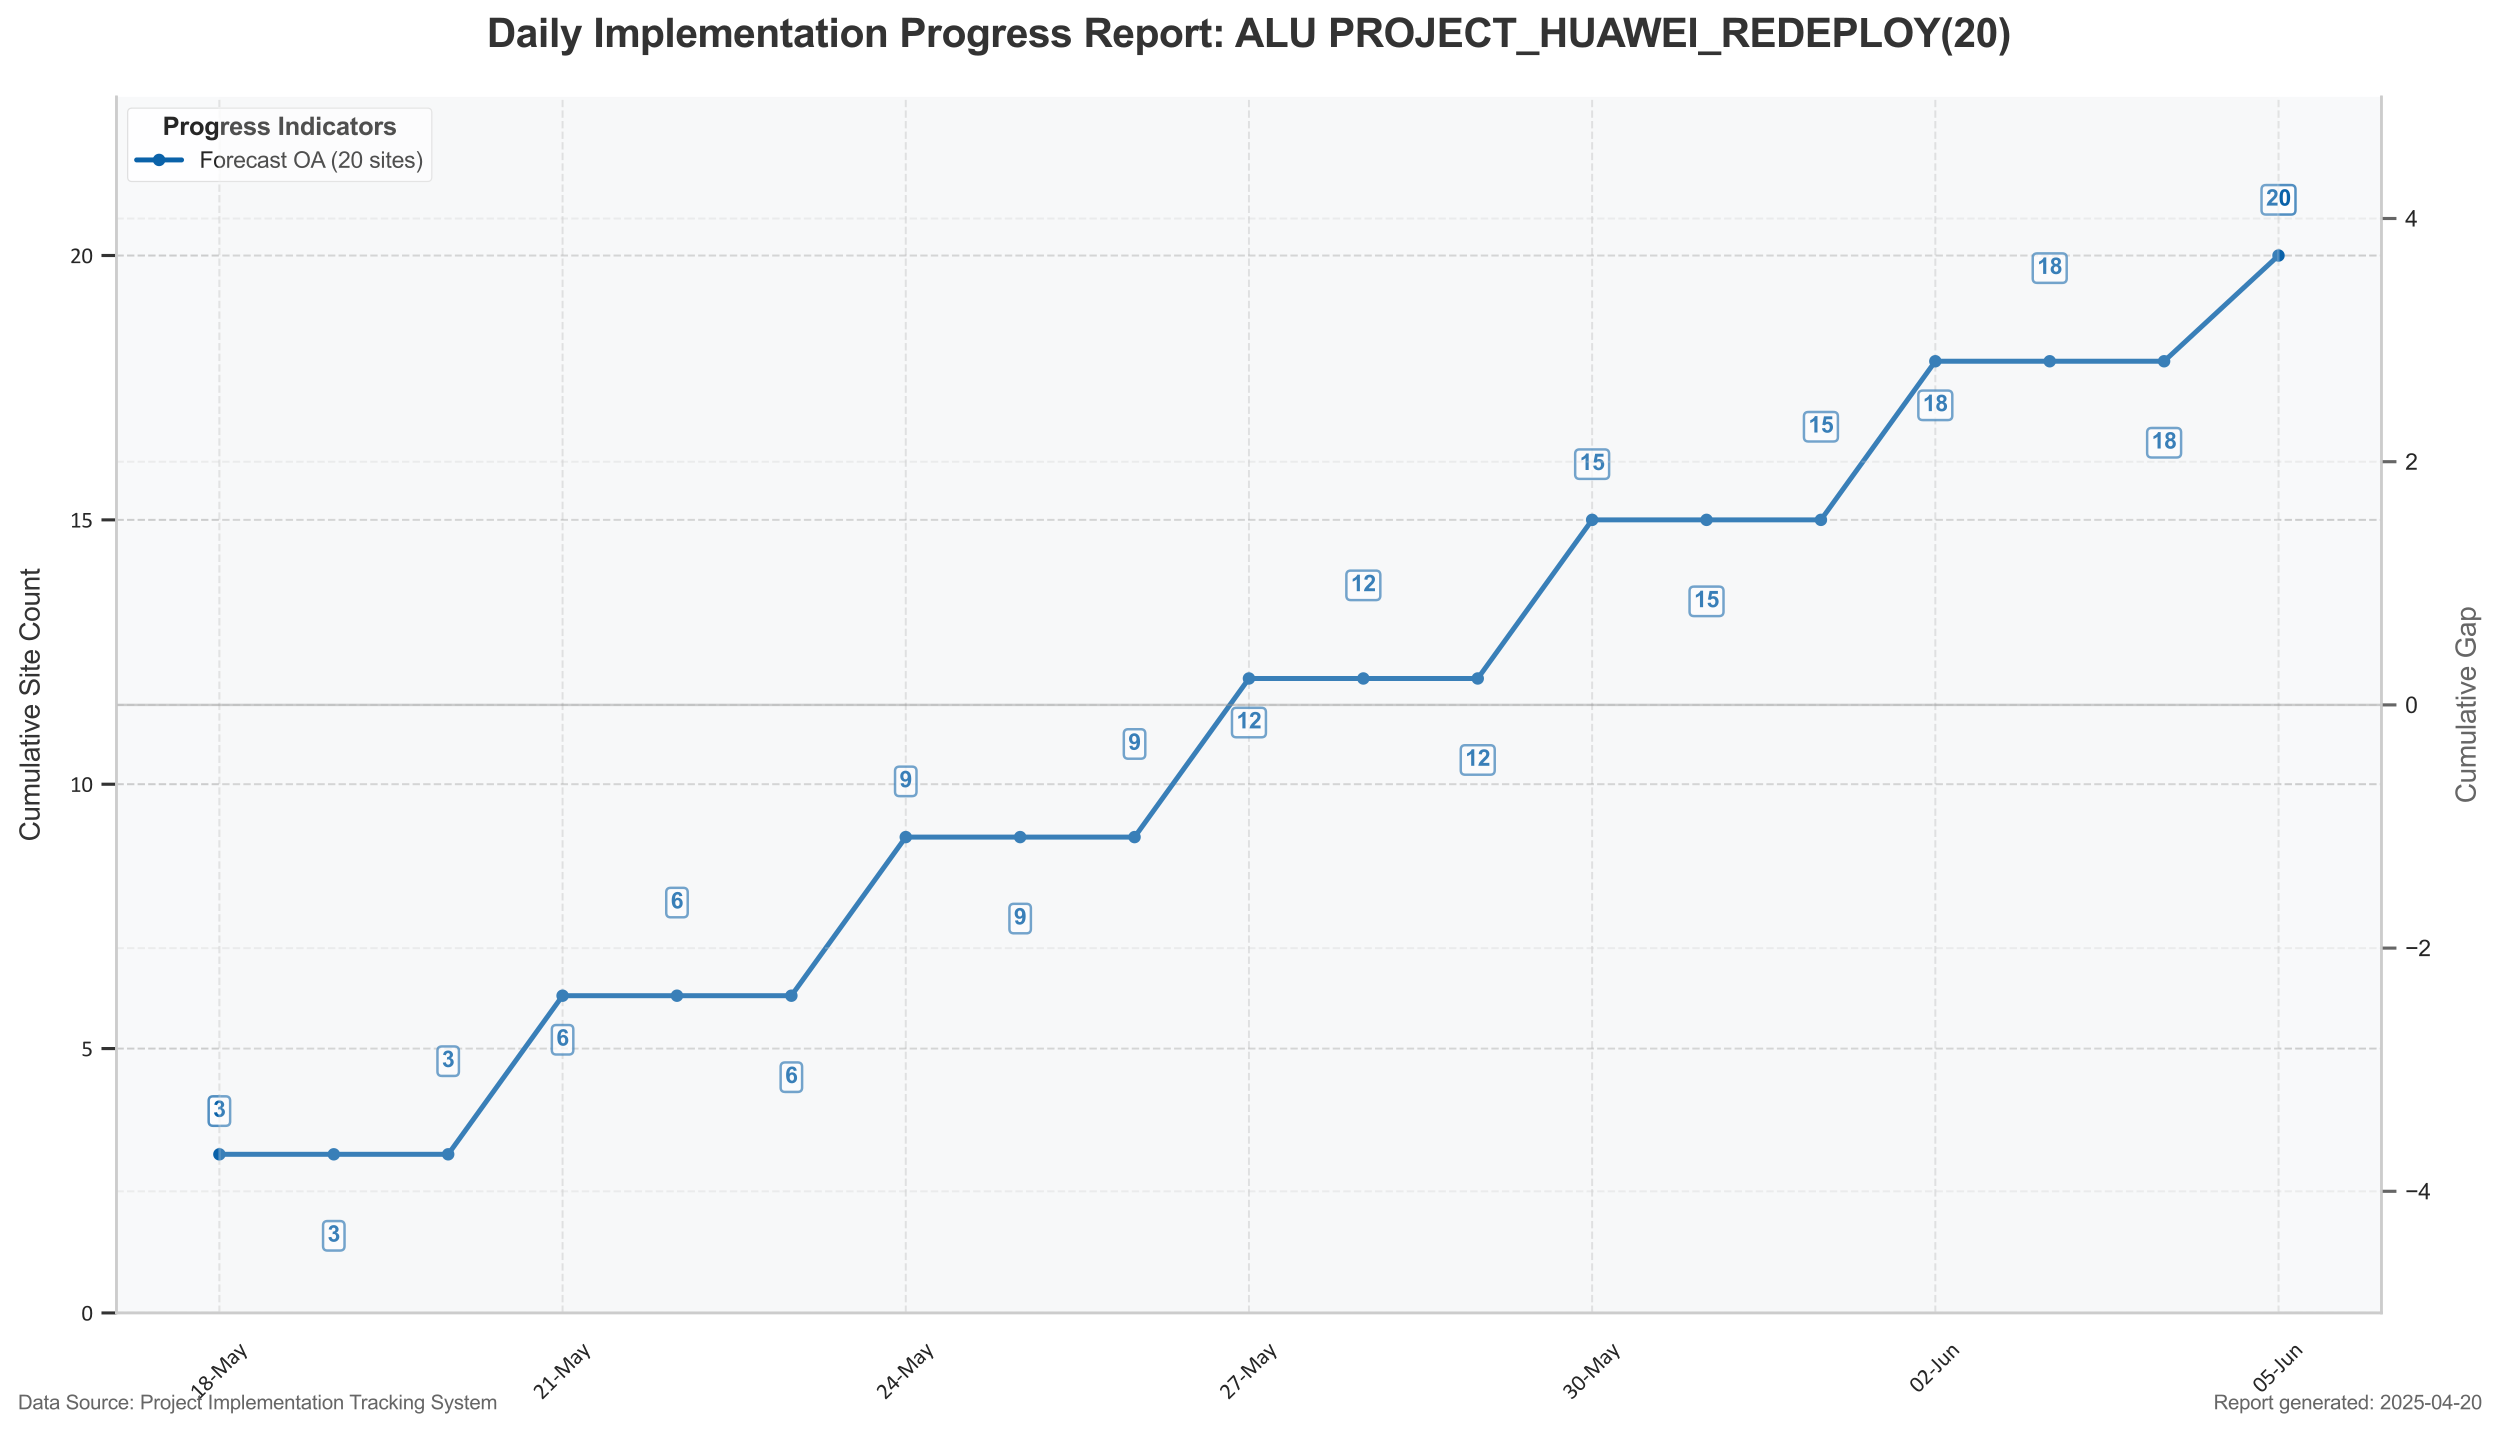 <?xml version="1.0" encoding="utf-8" standalone="no"?>
<!DOCTYPE svg PUBLIC "-//W3C//DTD SVG 1.1//EN"
  "http://www.w3.org/Graphics/SVG/1.1/DTD/svg11.dtd">
<svg xmlns:xlink="http://www.w3.org/1999/xlink" width="1002.24pt" height="573.866pt" viewBox="0 0 1002.24 573.866" xmlns="http://www.w3.org/2000/svg" version="1.1">
 <defs>
  <style type="text/css">*{stroke-linejoin: round; stroke-linecap: butt}</style>
 </defs>
 <g id="figure_1">
  <g id="patch_1">
   <path d="M 0 573.866 
L 1002.24 573.866 
L 1002.24 0 
L 0 0 
z
" style="fill: #ffffff"/>
  </g>
  <g id="axes_1">
   <g id="patch_2">
    <path d="M 46.68 526.346 
L 954.72 526.346 
L 954.72 38.847 
L 46.68 38.847 
z
" style="fill: #f8f9fa"/>
   </g>
   <g id="matplotlib.axis_1">
    <g id="xtick_1">
     <g id="line2d_1">
      <path d="M 87.955 526.346 
L 87.955 38.847 
" clip-path="url(#paa9f073c77)" style="fill: none; stroke-dasharray: 2.96,1.28; stroke-dashoffset: 0; stroke: #666666; stroke-opacity: 0.2; stroke-width: 0.8"/>
     </g>
     <g id="text_1">
      <!-- 18-May -->
      <g style="fill: #262626" transform="translate(79.668 561.445) rotate(-45) scale(0.09 -0.09)">
       <defs>
        <path id="Calibri-31" d="M 2897 213 
Q 2897 153 2887 112 
Q 2878 72 2862 47 
Q 2847 22 2826 11 
Q 2806 0 2784 0 
L 672 0 
Q 650 0 631 11 
Q 613 22 595 47 
Q 578 72 568 112 
Q 559 153 559 213 
Q 559 269 568 309 
Q 578 350 592 376 
Q 606 403 626 417 
Q 647 431 672 431 
L 1516 431 
L 1516 3506 
L 734 3041 
Q 675 3009 639 3003 
Q 603 2997 581 3017 
Q 559 3038 551 3084 
Q 544 3131 544 3203 
Q 544 3256 548 3293 
Q 553 3331 562 3356 
Q 572 3381 589 3400 
Q 606 3419 634 3438 
L 1566 4034 
Q 1578 4044 1597 4050 
Q 1616 4056 1644 4062 
Q 1672 4069 1709 4070 
Q 1747 4072 1803 4072 
Q 1878 4072 1928 4065 
Q 1978 4059 2006 4048 
Q 2034 4038 2043 4020 
Q 2053 4003 2053 3984 
L 2053 431 
L 2784 431 
Q 2809 431 2831 417 
Q 2853 403 2867 376 
Q 2881 350 2889 309 
Q 2897 269 2897 213 
z
" transform="scale(0.016)"/>
        <path id="Calibri-38" d="M 2981 1038 
Q 2981 775 2887 570 
Q 2794 366 2617 225 
Q 2441 84 2181 12 
Q 1922 -59 1588 -59 
Q 1275 -59 1028 6 
Q 781 72 609 200 
Q 438 328 347 515 
Q 256 703 256 944 
Q 256 1134 318 1293 
Q 381 1453 498 1587 
Q 616 1722 787 1839 
Q 959 1956 1175 2063 
Q 988 2159 844 2267 
Q 700 2375 600 2501 
Q 500 2628 448 2772 
Q 397 2916 397 3084 
Q 397 3297 473 3483 
Q 550 3669 704 3806 
Q 859 3944 1098 4023 
Q 1338 4103 1656 4103 
Q 1963 4103 2186 4029 
Q 2409 3956 2554 3829 
Q 2700 3703 2769 3531 
Q 2838 3359 2838 3163 
Q 2838 3003 2786 2856 
Q 2734 2709 2634 2578 
Q 2534 2447 2389 2333 
Q 2244 2219 2056 2119 
Q 2278 2009 2451 1893 
Q 2625 1778 2742 1645 
Q 2859 1513 2920 1364 
Q 2981 1216 2981 1038 
z
M 2306 3113 
Q 2306 3244 2261 3350 
Q 2216 3456 2128 3531 
Q 2041 3606 1911 3645 
Q 1781 3684 1616 3684 
Q 1278 3684 1104 3531 
Q 931 3378 931 3113 
Q 931 2991 973 2886 
Q 1016 2781 1105 2687 
Q 1194 2594 1330 2505 
Q 1466 2416 1653 2319 
Q 1969 2481 2137 2678 
Q 2306 2875 2306 3113 
z
M 2438 981 
Q 2438 1125 2384 1242 
Q 2331 1359 2223 1461 
Q 2116 1563 1955 1658 
Q 1794 1753 1581 1856 
Q 1384 1759 1236 1662 
Q 1088 1566 992 1462 
Q 897 1359 848 1245 
Q 800 1131 800 994 
Q 800 691 1008 525 
Q 1216 359 1628 359 
Q 2028 359 2233 526 
Q 2438 694 2438 981 
z
" transform="scale(0.016)"/>
        <path id="Calibri-2d" d="M 1744 1578 
Q 1744 1456 1716 1409 
Q 1688 1363 1634 1363 
L 328 1363 
Q 272 1363 244 1411 
Q 216 1459 216 1578 
Q 216 1697 244 1744 
Q 272 1791 328 1791 
L 1634 1791 
Q 1659 1791 1679 1781 
Q 1700 1772 1714 1745 
Q 1728 1719 1736 1678 
Q 1744 1638 1744 1578 
z
" transform="scale(0.016)"/>
        <path id="Calibri-4d" d="M 4934 81 
Q 4934 56 4921 37 
Q 4909 19 4878 8 
Q 4847 -3 4798 -11 
Q 4750 -19 4672 -19 
Q 4600 -19 4548 -11 
Q 4497 -3 4467 8 
Q 4438 19 4425 37 
Q 4413 56 4413 81 
L 4413 3603 
L 4406 3603 
L 2966 66 
Q 2956 44 2939 28 
Q 2922 13 2889 2 
Q 2856 -9 2811 -14 
Q 2766 -19 2703 -19 
Q 2638 -19 2591 -12 
Q 2544 -6 2512 5 
Q 2481 16 2464 31 
Q 2447 47 2441 66 
L 1063 3603 
L 1059 3603 
L 1059 81 
Q 1059 56 1046 37 
Q 1034 19 1003 8 
Q 972 -3 922 -11 
Q 872 -19 794 -19 
Q 719 -19 669 -11 
Q 619 -3 589 8 
Q 559 19 548 37 
Q 538 56 538 81 
L 538 3800 
Q 538 3931 606 3987 
Q 675 4044 759 4044 
L 1084 4044 
Q 1184 4044 1259 4025 
Q 1334 4006 1390 3965 
Q 1447 3925 1484 3862 
Q 1522 3800 1550 3716 
L 2722 788 
L 2738 788 
L 3956 3706 
Q 3991 3800 4031 3865 
Q 4072 3931 4120 3970 
Q 4169 4009 4228 4026 
Q 4288 4044 4366 4044 
L 4706 4044 
Q 4753 4044 4795 4030 
Q 4838 4016 4867 3986 
Q 4897 3956 4915 3911 
Q 4934 3866 4934 3800 
L 4934 81 
z
" transform="scale(0.016)"/>
        <path id="Calibri-61" d="M 2597 75 
Q 2597 38 2572 19 
Q 2547 0 2503 -9 
Q 2459 -19 2375 -19 
Q 2294 -19 2245 -9 
Q 2197 0 2175 19 
Q 2153 38 2153 75 
L 2153 356 
Q 1969 159 1742 50 
Q 1516 -59 1263 -59 
Q 1041 -59 861 -1 
Q 681 56 554 165 
Q 428 275 358 434 
Q 288 594 288 797 
Q 288 1034 384 1209 
Q 481 1384 662 1500 
Q 844 1616 1106 1673 
Q 1369 1731 1697 1731 
L 2084 1731 
L 2084 1950 
Q 2084 2113 2050 2238 
Q 2016 2363 1939 2445 
Q 1863 2528 1741 2570 
Q 1619 2613 1441 2613 
Q 1250 2613 1098 2567 
Q 947 2522 833 2467 
Q 719 2413 642 2367 
Q 566 2322 528 2322 
Q 503 2322 484 2334 
Q 466 2347 452 2372 
Q 438 2397 431 2436 
Q 425 2475 425 2522 
Q 425 2600 436 2645 
Q 447 2691 489 2731 
Q 531 2772 634 2826 
Q 738 2881 872 2926 
Q 1006 2972 1165 3001 
Q 1325 3031 1488 3031 
Q 1791 3031 2003 2962 
Q 2216 2894 2347 2761 
Q 2478 2628 2537 2431 
Q 2597 2234 2597 1972 
L 2597 75 
z
M 2084 1359 
L 1644 1359 
Q 1431 1359 1275 1323 
Q 1119 1288 1016 1217 
Q 913 1147 864 1048 
Q 816 950 816 822 
Q 816 603 955 473 
Q 1094 344 1344 344 
Q 1547 344 1720 447 
Q 1894 550 2084 763 
L 2084 1359 
z
" transform="scale(0.016)"/>
        <path id="Calibri-79" d="M 1759 0 
L 1384 -1034 
Q 1366 -1084 1289 -1111 
Q 1213 -1138 1056 -1138 
Q 975 -1138 925 -1130 
Q 875 -1122 848 -1103 
Q 822 -1084 819 -1053 
Q 816 -1022 834 -978 
L 1222 0 
Q 1194 13 1169 41 
Q 1144 69 1134 100 
L 131 2788 
Q 106 2853 106 2890 
Q 106 2928 131 2950 
Q 156 2972 212 2980 
Q 269 2988 363 2988 
Q 456 2988 509 2983 
Q 563 2978 594 2965 
Q 625 2953 639 2929 
Q 653 2906 669 2866 
L 1472 609 
L 1481 609 
L 2256 2878 
Q 2275 2938 2301 2955 
Q 2328 2972 2381 2980 
Q 2434 2988 2534 2988 
Q 2622 2988 2678 2980 
Q 2734 2972 2761 2950 
Q 2788 2928 2788 2890 
Q 2788 2853 2769 2797 
L 1759 0 
z
" transform="scale(0.016)"/>
       </defs>
       <use xlink:href="#Calibri-31"/>
       <use xlink:href="#Calibri-38" x="50.684"/>
       <use xlink:href="#Calibri-2d" x="101.367"/>
       <use xlink:href="#Calibri-4d" x="131.982"/>
       <use xlink:href="#Calibri-61" x="217.48"/>
       <use xlink:href="#Calibri-79" x="265.381"/>
      </g>
     </g>
    </g>
    <g id="xtick_2">
     <g id="line2d_2">
      <path d="M 225.536 526.346 
L 225.536 38.847 
" clip-path="url(#paa9f073c77)" style="fill: none; stroke-dasharray: 2.96,1.28; stroke-dashoffset: 0; stroke: #666666; stroke-opacity: 0.2; stroke-width: 0.8"/>
     </g>
     <g id="text_2">
      <!-- 21-May -->
      <g style="fill: #262626" transform="translate(217.25 561.445) rotate(-45) scale(0.09 -0.09)">
       <defs>
        <path id="Calibri-32" d="M 2888 231 
Q 2888 175 2880 131 
Q 2872 88 2858 58 
Q 2844 28 2820 14 
Q 2797 0 2769 0 
L 534 0 
Q 491 0 458 11 
Q 425 22 401 47 
Q 378 72 367 119 
Q 356 166 356 234 
Q 356 297 361 344 
Q 366 391 381 427 
Q 397 463 420 498 
Q 444 534 481 575 
L 1266 1406 
Q 1538 1694 1702 1922 
Q 1866 2150 1955 2337 
Q 2044 2525 2072 2678 
Q 2100 2831 2100 2966 
Q 2100 3100 2056 3220 
Q 2013 3341 1930 3431 
Q 1847 3522 1722 3575 
Q 1597 3628 1434 3628 
Q 1244 3628 1092 3575 
Q 941 3522 827 3459 
Q 713 3397 636 3344 
Q 559 3291 522 3291 
Q 500 3291 483 3303 
Q 466 3316 455 3344 
Q 444 3372 437 3419 
Q 431 3466 431 3531 
Q 431 3578 434 3612 
Q 438 3647 445 3672 
Q 453 3697 465 3719 
Q 478 3741 515 3773 
Q 553 3806 645 3862 
Q 738 3919 877 3973 
Q 1016 4028 1183 4065 
Q 1350 4103 1534 4103 
Q 1828 4103 2048 4020 
Q 2269 3938 2414 3794 
Q 2559 3650 2631 3459 
Q 2703 3269 2703 3053 
Q 2703 2859 2668 2667 
Q 2634 2475 2523 2251 
Q 2413 2028 2203 1754 
Q 1994 1481 1647 1125 
L 1006 456 
L 2766 456 
Q 2791 456 2814 442 
Q 2838 428 2855 400 
Q 2872 372 2880 330 
Q 2888 288 2888 231 
z
" transform="scale(0.016)"/>
       </defs>
       <use xlink:href="#Calibri-32"/>
       <use xlink:href="#Calibri-31" x="50.684"/>
       <use xlink:href="#Calibri-2d" x="101.367"/>
       <use xlink:href="#Calibri-4d" x="131.982"/>
       <use xlink:href="#Calibri-61" x="217.48"/>
       <use xlink:href="#Calibri-79" x="265.381"/>
      </g>
     </g>
    </g>
    <g id="xtick_3">
     <g id="line2d_3">
      <path d="M 363.118 526.346 
L 363.118 38.847 
" clip-path="url(#paa9f073c77)" style="fill: none; stroke-dasharray: 2.96,1.28; stroke-dashoffset: 0; stroke: #666666; stroke-opacity: 0.2; stroke-width: 0.8"/>
     </g>
     <g id="text_3">
      <!-- 24-May -->
      <g style="fill: #262626" transform="translate(354.832 561.445) rotate(-45) scale(0.09 -0.09)">
       <defs>
        <path id="Calibri-34" d="M 3059 1150 
Q 3059 1047 3028 987 
Q 2997 928 2941 928 
L 2484 928 
L 2484 78 
Q 2484 53 2471 36 
Q 2459 19 2428 6 
Q 2397 -6 2347 -12 
Q 2297 -19 2219 -19 
Q 2144 -19 2094 -12 
Q 2044 -6 2014 6 
Q 1984 19 1973 36 
Q 1963 53 1963 78 
L 1963 928 
L 294 928 
Q 256 928 231 937 
Q 206 947 186 972 
Q 166 997 158 1044 
Q 150 1091 150 1166 
Q 150 1225 153 1272 
Q 156 1319 165 1358 
Q 175 1397 190 1433 
Q 206 1469 228 1509 
L 1684 3966 
Q 1700 3991 1729 4009 
Q 1759 4028 1806 4040 
Q 1853 4053 1922 4058 
Q 1991 4063 2084 4063 
Q 2188 4063 2264 4055 
Q 2341 4047 2387 4034 
Q 2434 4022 2459 4001 
Q 2484 3981 2484 3953 
L 2484 1372 
L 2941 1372 
Q 2994 1372 3026 1317 
Q 3059 1263 3059 1150 
z
M 1963 3591 
L 1956 3591 
L 641 1372 
L 1963 1372 
L 1963 3591 
z
" transform="scale(0.016)"/>
       </defs>
       <use xlink:href="#Calibri-32"/>
       <use xlink:href="#Calibri-34" x="50.684"/>
       <use xlink:href="#Calibri-2d" x="101.367"/>
       <use xlink:href="#Calibri-4d" x="131.982"/>
       <use xlink:href="#Calibri-61" x="217.48"/>
       <use xlink:href="#Calibri-79" x="265.381"/>
      </g>
     </g>
    </g>
    <g id="xtick_4">
     <g id="line2d_4">
      <path d="M 500.7 526.346 
L 500.7 38.847 
" clip-path="url(#paa9f073c77)" style="fill: none; stroke-dasharray: 2.96,1.28; stroke-dashoffset: 0; stroke: #666666; stroke-opacity: 0.2; stroke-width: 0.8"/>
     </g>
     <g id="text_4">
      <!-- 27-May -->
      <g style="fill: #262626" transform="translate(492.413 561.445) rotate(-45) scale(0.09 -0.09)">
       <defs>
        <path id="Calibri-37" d="M 2947 3813 
Q 2947 3756 2942 3711 
Q 2938 3666 2930 3623 
Q 2922 3581 2908 3542 
Q 2894 3503 2875 3459 
L 1419 103 
Q 1403 66 1379 42 
Q 1356 19 1320 5 
Q 1284 -9 1228 -14 
Q 1172 -19 1091 -19 
Q 984 -19 925 -9 
Q 866 0 839 20 
Q 813 41 816 70 
Q 819 100 838 141 
L 2369 3572 
L 428 3572 
Q 369 3572 339 3634 
Q 309 3697 309 3809 
Q 309 3869 317 3912 
Q 325 3956 340 3986 
Q 356 4016 378 4030 
Q 400 4044 428 4044 
L 2784 4044 
Q 2828 4044 2861 4034 
Q 2894 4025 2911 3997 
Q 2928 3969 2937 3925 
Q 2947 3881 2947 3813 
z
" transform="scale(0.016)"/>
       </defs>
       <use xlink:href="#Calibri-32"/>
       <use xlink:href="#Calibri-37" x="50.684"/>
       <use xlink:href="#Calibri-2d" x="101.367"/>
       <use xlink:href="#Calibri-4d" x="131.982"/>
       <use xlink:href="#Calibri-61" x="217.48"/>
       <use xlink:href="#Calibri-79" x="265.381"/>
      </g>
     </g>
    </g>
    <g id="xtick_5">
     <g id="line2d_5">
      <path d="M 638.282 526.346 
L 638.282 38.847 
" clip-path="url(#paa9f073c77)" style="fill: none; stroke-dasharray: 2.96,1.28; stroke-dashoffset: 0; stroke: #666666; stroke-opacity: 0.2; stroke-width: 0.8"/>
     </g>
     <g id="text_5">
      <!-- 30-May -->
      <g style="fill: #262626" transform="translate(629.995 561.445) rotate(-45) scale(0.09 -0.09)">
       <defs>
        <path id="Calibri-33" d="M 2856 1156 
Q 2856 878 2759 654 
Q 2663 431 2481 272 
Q 2300 113 2034 27 
Q 1769 -59 1434 -59 
Q 1231 -59 1054 -26 
Q 878 6 740 51 
Q 603 97 512 145 
Q 422 194 398 216 
Q 375 238 362 259 
Q 350 281 340 312 
Q 331 344 326 389 
Q 322 434 322 500 
Q 322 613 344 656 
Q 366 700 406 700 
Q 434 700 517 650 
Q 600 600 729 542 
Q 859 484 1032 434 
Q 1206 384 1419 384 
Q 1625 384 1781 437 
Q 1938 491 2044 587 
Q 2150 684 2203 817 
Q 2256 950 2256 1106 
Q 2256 1278 2189 1415 
Q 2122 1553 1992 1653 
Q 1863 1753 1673 1806 
Q 1484 1859 1244 1859 
L 859 1859 
Q 834 1859 811 1870 
Q 788 1881 770 1906 
Q 753 1931 742 1972 
Q 731 2013 731 2078 
Q 731 2138 740 2177 
Q 750 2216 767 2239 
Q 784 2263 806 2273 
Q 828 2284 856 2284 
L 1209 2284 
Q 1416 2284 1580 2337 
Q 1744 2391 1858 2491 
Q 1972 2591 2033 2730 
Q 2094 2869 2094 3041 
Q 2094 3166 2053 3280 
Q 2013 3394 1931 3478 
Q 1850 3563 1723 3611 
Q 1597 3659 1431 3659 
Q 1250 3659 1098 3604 
Q 947 3550 828 3487 
Q 709 3425 631 3370 
Q 553 3316 522 3316 
Q 500 3316 483 3323 
Q 466 3331 455 3354 
Q 444 3378 439 3420 
Q 434 3463 434 3531 
Q 434 3578 437 3614 
Q 441 3650 450 3676 
Q 459 3703 471 3725 
Q 484 3747 514 3776 
Q 544 3806 634 3862 
Q 725 3919 858 3973 
Q 991 4028 1164 4065 
Q 1338 4103 1538 4103 
Q 1819 4103 2031 4031 
Q 2244 3959 2386 3828 
Q 2528 3697 2598 3514 
Q 2669 3331 2669 3109 
Q 2669 2919 2619 2755 
Q 2569 2591 2472 2464 
Q 2375 2338 2234 2248 
Q 2094 2159 1909 2125 
L 1909 2119 
Q 2119 2097 2292 2014 
Q 2466 1931 2591 1806 
Q 2716 1681 2786 1514 
Q 2856 1347 2856 1156 
z
" transform="scale(0.016)"/>
        <path id="Calibri-30" d="M 3022 2031 
Q 3022 1566 2948 1181 
Q 2875 797 2704 520 
Q 2534 244 2259 92 
Q 1984 -59 1581 -59 
Q 1200 -59 939 77 
Q 678 213 518 477 
Q 359 741 292 1127 
Q 225 1513 225 2013 
Q 225 2475 300 2861 
Q 375 3247 544 3523 
Q 713 3800 988 3951 
Q 1263 4103 1663 4103 
Q 2047 4103 2308 3967 
Q 2569 3831 2728 3567 
Q 2888 3303 2955 2917 
Q 3022 2531 3022 2031 
z
M 2472 1994 
Q 2472 2297 2450 2537 
Q 2428 2778 2386 2962 
Q 2344 3147 2276 3280 
Q 2209 3413 2115 3498 
Q 2022 3584 1901 3623 
Q 1781 3663 1631 3663 
Q 1366 3663 1200 3538 
Q 1034 3413 939 3194 
Q 844 2975 809 2681 
Q 775 2388 775 2050 
Q 775 1597 822 1280 
Q 869 963 970 763 
Q 1072 563 1230 472 
Q 1388 381 1613 381 
Q 1788 381 1920 437 
Q 2053 494 2148 598 
Q 2244 703 2306 850 
Q 2369 997 2406 1175 
Q 2444 1353 2458 1561 
Q 2472 1769 2472 1994 
z
" transform="scale(0.016)"/>
       </defs>
       <use xlink:href="#Calibri-33"/>
       <use xlink:href="#Calibri-30" x="50.684"/>
       <use xlink:href="#Calibri-2d" x="101.367"/>
       <use xlink:href="#Calibri-4d" x="131.982"/>
       <use xlink:href="#Calibri-61" x="217.48"/>
       <use xlink:href="#Calibri-79" x="265.381"/>
      </g>
     </g>
    </g>
    <g id="xtick_6">
     <g id="line2d_6">
      <path d="M 775.864 526.346 
L 775.864 38.847 
" clip-path="url(#paa9f073c77)" style="fill: none; stroke-dasharray: 2.96,1.28; stroke-dashoffset: 0; stroke: #666666; stroke-opacity: 0.2; stroke-width: 0.8"/>
     </g>
     <g id="text_6">
      <!-- 02-Jun -->
      <g style="fill: #262626" transform="translate(768.904 558.792) rotate(-45) scale(0.09 -0.09)">
       <defs>
        <path id="Calibri-4a" d="M 1513 1019 
Q 1513 778 1469 578 
Q 1425 378 1319 237 
Q 1213 97 1039 20 
Q 866 -56 609 -56 
Q 522 -56 436 -42 
Q 350 -28 278 -4 
Q 206 19 153 45 
Q 100 72 83 90 
Q 66 109 55 128 
Q 44 147 36 173 
Q 28 200 25 239 
Q 22 278 22 334 
Q 22 403 26 448 
Q 31 494 43 520 
Q 56 547 73 558 
Q 91 569 116 569 
Q 141 569 180 545 
Q 219 522 273 494 
Q 328 466 400 442 
Q 472 419 569 419 
Q 675 419 750 445 
Q 825 472 875 544 
Q 925 616 950 742 
Q 975 869 975 1072 
L 975 3966 
Q 975 3988 987 4006 
Q 1000 4025 1031 4037 
Q 1063 4050 1114 4056 
Q 1166 4063 1244 4063 
Q 1319 4063 1372 4056 
Q 1425 4050 1454 4037 
Q 1484 4025 1498 4006 
Q 1513 3988 1513 3966 
L 1513 1019 
z
" transform="scale(0.016)"/>
        <path id="Calibri-75" d="M 2888 78 
Q 2888 53 2877 36 
Q 2866 19 2837 6 
Q 2809 -6 2764 -12 
Q 2719 -19 2653 -19 
Q 2581 -19 2536 -12 
Q 2491 -6 2464 6 
Q 2438 19 2428 36 
Q 2419 53 2419 78 
L 2419 450 
Q 2178 184 1943 62 
Q 1709 -59 1469 -59 
Q 1188 -59 995 34 
Q 803 128 684 289 
Q 566 450 514 664 
Q 463 878 463 1184 
L 463 2891 
Q 463 2916 473 2933 
Q 484 2950 515 2964 
Q 547 2978 597 2983 
Q 647 2988 722 2988 
Q 797 2988 847 2983 
Q 897 2978 926 2964 
Q 956 2950 968 2933 
Q 981 2916 981 2891 
L 981 1253 
Q 981 1006 1017 857 
Q 1053 709 1126 604 
Q 1200 500 1312 442 
Q 1425 384 1575 384 
Q 1769 384 1961 521 
Q 2153 659 2369 925 
L 2369 2891 
Q 2369 2916 2380 2933 
Q 2391 2950 2422 2964 
Q 2453 2978 2501 2983 
Q 2550 2988 2628 2988 
Q 2703 2988 2753 2983 
Q 2803 2978 2831 2964 
Q 2859 2950 2873 2933 
Q 2888 2916 2888 2891 
L 2888 78 
z
" transform="scale(0.016)"/>
        <path id="Calibri-6e" d="M 2900 78 
Q 2900 53 2887 36 
Q 2875 19 2847 6 
Q 2819 -6 2769 -12 
Q 2719 -19 2644 -19 
Q 2566 -19 2516 -12 
Q 2466 -6 2437 6 
Q 2409 19 2396 36 
Q 2384 53 2384 78 
L 2384 1725 
Q 2384 1966 2346 2112 
Q 2309 2259 2237 2365 
Q 2166 2472 2052 2528 
Q 1938 2584 1788 2584 
Q 1594 2584 1400 2446 
Q 1206 2309 994 2044 
L 994 78 
Q 994 53 981 36 
Q 969 19 941 6 
Q 913 -6 863 -12 
Q 813 -19 734 -19 
Q 659 -19 609 -12 
Q 559 -6 529 6 
Q 500 19 489 36 
Q 478 53 478 78 
L 478 2891 
Q 478 2916 487 2933 
Q 497 2950 525 2964 
Q 553 2978 597 2983 
Q 641 2988 713 2988 
Q 781 2988 826 2983 
Q 872 2978 897 2964 
Q 922 2950 933 2933 
Q 944 2916 944 2891 
L 944 2519 
Q 1181 2784 1417 2907 
Q 1653 3031 1894 3031 
Q 2175 3031 2367 2936 
Q 2559 2841 2678 2681 
Q 2797 2522 2848 2308 
Q 2900 2094 2900 1794 
L 2900 78 
z
" transform="scale(0.016)"/>
       </defs>
       <use xlink:href="#Calibri-30"/>
       <use xlink:href="#Calibri-32" x="50.684"/>
       <use xlink:href="#Calibri-2d" x="101.367"/>
       <use xlink:href="#Calibri-4a" x="131.982"/>
       <use xlink:href="#Calibri-75" x="163.867"/>
       <use xlink:href="#Calibri-6e" x="216.406"/>
      </g>
     </g>
    </g>
    <g id="xtick_7">
     <g id="line2d_7">
      <path d="M 913.445 526.346 
L 913.445 38.847 
" clip-path="url(#paa9f073c77)" style="fill: none; stroke-dasharray: 2.96,1.28; stroke-dashoffset: 0; stroke: #666666; stroke-opacity: 0.2; stroke-width: 0.8"/>
     </g>
     <g id="text_7">
      <!-- 05-Jun -->
      <g style="fill: #262626" transform="translate(906.485 558.792) rotate(-45) scale(0.09 -0.09)">
       <defs>
        <path id="Calibri-35" d="M 2869 1300 
Q 2869 975 2759 722 
Q 2650 469 2450 295 
Q 2250 122 1973 31 
Q 1697 -59 1359 -59 
Q 1172 -59 1003 -32 
Q 834 -6 703 33 
Q 572 72 487 109 
Q 403 147 379 169 
Q 356 191 347 209 
Q 338 228 330 254 
Q 322 281 319 322 
Q 316 363 316 419 
Q 316 472 320 514 
Q 325 556 337 582 
Q 350 609 367 621 
Q 384 634 406 634 
Q 438 634 503 595 
Q 569 556 680 511 
Q 791 466 955 425 
Q 1119 384 1344 384 
Q 1553 384 1728 434 
Q 1903 484 2029 590 
Q 2156 697 2228 858 
Q 2300 1019 2300 1250 
Q 2300 1444 2239 1592 
Q 2178 1741 2051 1839 
Q 1925 1938 1731 1986 
Q 1538 2034 1269 2034 
Q 1078 2034 940 2015 
Q 803 1997 684 1997 
Q 597 1997 559 2037 
Q 522 2078 522 2194 
L 522 3841 
Q 522 3944 570 3994 
Q 619 4044 709 4044 
L 2500 4044 
Q 2525 4044 2548 4030 
Q 2572 4016 2587 3987 
Q 2603 3959 2611 3915 
Q 2619 3872 2619 3813 
Q 2619 3700 2587 3637 
Q 2556 3575 2500 3575 
L 991 3575 
L 991 2441 
Q 1100 2456 1214 2459 
Q 1328 2463 1478 2463 
Q 1825 2463 2084 2380 
Q 2344 2297 2517 2145 
Q 2691 1994 2780 1778 
Q 2869 1563 2869 1300 
z
" transform="scale(0.016)"/>
       </defs>
       <use xlink:href="#Calibri-30"/>
       <use xlink:href="#Calibri-35" x="50.684"/>
       <use xlink:href="#Calibri-2d" x="101.367"/>
       <use xlink:href="#Calibri-4a" x="131.982"/>
       <use xlink:href="#Calibri-75" x="163.867"/>
       <use xlink:href="#Calibri-6e" x="216.406"/>
      </g>
     </g>
    </g>
   </g>
   <g id="matplotlib.axis_2">
    <g id="ytick_1">
     <g id="line2d_8">
      <path d="M 46.68 526.346 
L 954.72 526.346 
" clip-path="url(#paa9f073c77)" style="fill: none; stroke-dasharray: 2.96,1.28; stroke-dashoffset: 0; stroke: #666666; stroke-opacity: 0.3; stroke-width: 0.8"/>
     </g>
     <g id="line2d_9">
      <defs>
       <path id="m048a43acfb" d="M 0 0 
L -6 0 
" style="stroke: #333333; stroke-width: 1.25"/>
      </defs>
      <g>
       <use xlink:href="#m048a43acfb" x="46.68" y="526.346" style="fill: #333333; stroke: #333333; stroke-width: 1.25"/>
      </g>
     </g>
     <g id="text_8">
      <!-- 0 -->
      <g style="fill: #262626" transform="translate(32.618 529.407) scale(0.09 -0.09)">
       <use xlink:href="#Calibri-30"/>
      </g>
     </g>
    </g>
    <g id="ytick_2">
     <g id="line2d_10">
      <path d="M 46.68 420.368 
L 954.72 420.368 
" clip-path="url(#paa9f073c77)" style="fill: none; stroke-dasharray: 2.96,1.28; stroke-dashoffset: 0; stroke: #666666; stroke-opacity: 0.3; stroke-width: 0.8"/>
     </g>
     <g id="line2d_11">
      <g>
       <use xlink:href="#m048a43acfb" x="46.68" y="420.368" style="fill: #333333; stroke: #333333; stroke-width: 1.25"/>
      </g>
     </g>
     <g id="text_9">
      <!-- 5 -->
      <g style="fill: #262626" transform="translate(32.618 423.429) scale(0.09 -0.09)">
       <use xlink:href="#Calibri-35"/>
      </g>
     </g>
    </g>
    <g id="ytick_3">
     <g id="line2d_12">
      <path d="M 46.68 314.39 
L 954.72 314.39 
" clip-path="url(#paa9f073c77)" style="fill: none; stroke-dasharray: 2.96,1.28; stroke-dashoffset: 0; stroke: #666666; stroke-opacity: 0.3; stroke-width: 0.8"/>
     </g>
     <g id="line2d_13">
      <g>
       <use xlink:href="#m048a43acfb" x="46.68" y="314.39" style="fill: #333333; stroke: #333333; stroke-width: 1.25"/>
      </g>
     </g>
     <g id="text_10">
      <!-- 10 -->
      <g style="fill: #262626" transform="translate(28.056 317.451) scale(0.09 -0.09)">
       <use xlink:href="#Calibri-31"/>
       <use xlink:href="#Calibri-30" x="50.684"/>
      </g>
     </g>
    </g>
    <g id="ytick_4">
     <g id="line2d_14">
      <path d="M 46.68 208.412 
L 954.72 208.412 
" clip-path="url(#paa9f073c77)" style="fill: none; stroke-dasharray: 2.96,1.28; stroke-dashoffset: 0; stroke: #666666; stroke-opacity: 0.3; stroke-width: 0.8"/>
     </g>
     <g id="line2d_15">
      <g>
       <use xlink:href="#m048a43acfb" x="46.68" y="208.412" style="fill: #333333; stroke: #333333; stroke-width: 1.25"/>
      </g>
     </g>
     <g id="text_11">
      <!-- 15 -->
      <g style="fill: #262626" transform="translate(28.056 211.473) scale(0.09 -0.09)">
       <use xlink:href="#Calibri-31"/>
       <use xlink:href="#Calibri-35" x="50.684"/>
      </g>
     </g>
    </g>
    <g id="ytick_5">
     <g id="line2d_16">
      <path d="M 46.68 102.434 
L 954.72 102.434 
" clip-path="url(#paa9f073c77)" style="fill: none; stroke-dasharray: 2.96,1.28; stroke-dashoffset: 0; stroke: #666666; stroke-opacity: 0.3; stroke-width: 0.8"/>
     </g>
     <g id="line2d_17">
      <g>
       <use xlink:href="#m048a43acfb" x="46.68" y="102.434" style="fill: #333333; stroke: #333333; stroke-width: 1.25"/>
      </g>
     </g>
     <g id="text_12">
      <!-- 20 -->
      <g style="fill: #262626" transform="translate(28.056 105.495) scale(0.09 -0.09)">
       <use xlink:href="#Calibri-32"/>
       <use xlink:href="#Calibri-30" x="50.684"/>
      </g>
     </g>
    </g>
    <g id="text_13">
     <!-- Cumulative Site Count -->
     <g style="fill: #333333" transform="translate(15.87 337.315) rotate(-90) scale(0.11 -0.11)">
      <defs>
       <path id="ArialMT-43" d="M 3763 1606 
L 4369 1453 
Q 4178 706 3683 314 
Q 3188 -78 2472 -78 
Q 1731 -78 1267 223 
Q 803 525 561 1097 
Q 319 1669 319 2325 
Q 319 3041 592 3573 
Q 866 4106 1370 4382 
Q 1875 4659 2481 4659 
Q 3169 4659 3637 4309 
Q 4106 3959 4291 3325 
L 3694 3184 
Q 3534 3684 3231 3912 
Q 2928 4141 2469 4141 
Q 1941 4141 1586 3887 
Q 1231 3634 1087 3207 
Q 944 2781 944 2328 
Q 944 1744 1114 1308 
Q 1284 872 1643 656 
Q 2003 441 2422 441 
Q 2931 441 3284 734 
Q 3638 1028 3763 1606 
z
" transform="scale(0.016)"/>
       <path id="ArialMT-75" d="M 2597 0 
L 2597 488 
Q 2209 -75 1544 -75 
Q 1250 -75 995 37 
Q 741 150 617 320 
Q 494 491 444 738 
Q 409 903 409 1263 
L 409 3319 
L 972 3319 
L 972 1478 
Q 972 1038 1006 884 
Q 1059 663 1231 536 
Q 1403 409 1656 409 
Q 1909 409 2131 539 
Q 2353 669 2445 892 
Q 2538 1116 2538 1541 
L 2538 3319 
L 3100 3319 
L 3100 0 
L 2597 0 
z
" transform="scale(0.016)"/>
       <path id="ArialMT-6d" d="M 422 0 
L 422 3319 
L 925 3319 
L 925 2853 
Q 1081 3097 1340 3245 
Q 1600 3394 1931 3394 
Q 2300 3394 2536 3241 
Q 2772 3088 2869 2813 
Q 3263 3394 3894 3394 
Q 4388 3394 4653 3120 
Q 4919 2847 4919 2278 
L 4919 0 
L 4359 0 
L 4359 2091 
Q 4359 2428 4304 2576 
Q 4250 2725 4106 2815 
Q 3963 2906 3769 2906 
Q 3419 2906 3187 2673 
Q 2956 2441 2956 1928 
L 2956 0 
L 2394 0 
L 2394 2156 
Q 2394 2531 2256 2718 
Q 2119 2906 1806 2906 
Q 1569 2906 1367 2781 
Q 1166 2656 1075 2415 
Q 984 2175 984 1722 
L 984 0 
L 422 0 
z
" transform="scale(0.016)"/>
       <path id="ArialMT-6c" d="M 409 0 
L 409 4581 
L 972 4581 
L 972 0 
L 409 0 
z
" transform="scale(0.016)"/>
       <path id="ArialMT-61" d="M 2588 409 
Q 2275 144 1986 34 
Q 1697 -75 1366 -75 
Q 819 -75 525 192 
Q 231 459 231 875 
Q 231 1119 342 1320 
Q 453 1522 633 1644 
Q 813 1766 1038 1828 
Q 1203 1872 1538 1913 
Q 2219 1994 2541 2106 
Q 2544 2222 2544 2253 
Q 2544 2597 2384 2738 
Q 2169 2928 1744 2928 
Q 1347 2928 1158 2789 
Q 969 2650 878 2297 
L 328 2372 
Q 403 2725 575 2942 
Q 747 3159 1072 3276 
Q 1397 3394 1825 3394 
Q 2250 3394 2515 3294 
Q 2781 3194 2906 3042 
Q 3031 2891 3081 2659 
Q 3109 2516 3109 2141 
L 3109 1391 
Q 3109 606 3145 398 
Q 3181 191 3288 0 
L 2700 0 
Q 2613 175 2588 409 
z
M 2541 1666 
Q 2234 1541 1622 1453 
Q 1275 1403 1131 1340 
Q 988 1278 909 1158 
Q 831 1038 831 891 
Q 831 666 1001 516 
Q 1172 366 1500 366 
Q 1825 366 2078 508 
Q 2331 650 2450 897 
Q 2541 1088 2541 1459 
L 2541 1666 
z
" transform="scale(0.016)"/>
       <path id="ArialMT-74" d="M 1650 503 
L 1731 6 
Q 1494 -44 1306 -44 
Q 1000 -44 831 53 
Q 663 150 594 308 
Q 525 466 525 972 
L 525 2881 
L 113 2881 
L 113 3319 
L 525 3319 
L 525 4141 
L 1084 4478 
L 1084 3319 
L 1650 3319 
L 1650 2881 
L 1084 2881 
L 1084 941 
Q 1084 700 1114 631 
Q 1144 563 1211 522 
Q 1278 481 1403 481 
Q 1497 481 1650 503 
z
" transform="scale(0.016)"/>
       <path id="ArialMT-69" d="M 425 3934 
L 425 4581 
L 988 4581 
L 988 3934 
L 425 3934 
z
M 425 0 
L 425 3319 
L 988 3319 
L 988 0 
L 425 0 
z
" transform="scale(0.016)"/>
       <path id="ArialMT-76" d="M 1344 0 
L 81 3319 
L 675 3319 
L 1388 1331 
Q 1503 1009 1600 663 
Q 1675 925 1809 1294 
L 2547 3319 
L 3125 3319 
L 1869 0 
L 1344 0 
z
" transform="scale(0.016)"/>
       <path id="ArialMT-65" d="M 2694 1069 
L 3275 997 
Q 3138 488 2766 206 
Q 2394 -75 1816 -75 
Q 1088 -75 661 373 
Q 234 822 234 1631 
Q 234 2469 665 2931 
Q 1097 3394 1784 3394 
Q 2450 3394 2872 2941 
Q 3294 2488 3294 1666 
Q 3294 1616 3291 1516 
L 816 1516 
Q 847 969 1125 678 
Q 1403 388 1819 388 
Q 2128 388 2347 550 
Q 2566 713 2694 1069 
z
M 847 1978 
L 2700 1978 
Q 2663 2397 2488 2606 
Q 2219 2931 1791 2931 
Q 1403 2931 1139 2672 
Q 875 2413 847 1978 
z
" transform="scale(0.016)"/>
       <path id="ArialMT-20" transform="scale(0.016)"/>
       <path id="ArialMT-53" d="M 288 1472 
L 859 1522 
Q 900 1178 1048 958 
Q 1197 738 1509 602 
Q 1822 466 2213 466 
Q 2559 466 2825 569 
Q 3091 672 3220 851 
Q 3350 1031 3350 1244 
Q 3350 1459 3225 1620 
Q 3100 1781 2813 1891 
Q 2628 1963 1997 2114 
Q 1366 2266 1113 2400 
Q 784 2572 623 2826 
Q 463 3081 463 3397 
Q 463 3744 659 4045 
Q 856 4347 1234 4503 
Q 1613 4659 2075 4659 
Q 2584 4659 2973 4495 
Q 3363 4331 3572 4012 
Q 3781 3694 3797 3291 
L 3216 3247 
Q 3169 3681 2898 3903 
Q 2628 4125 2100 4125 
Q 1550 4125 1298 3923 
Q 1047 3722 1047 3438 
Q 1047 3191 1225 3031 
Q 1400 2872 2139 2705 
Q 2878 2538 3153 2413 
Q 3553 2228 3743 1945 
Q 3934 1663 3934 1294 
Q 3934 928 3725 604 
Q 3516 281 3123 101 
Q 2731 -78 2241 -78 
Q 1619 -78 1198 103 
Q 778 284 539 648 
Q 300 1013 288 1472 
z
" transform="scale(0.016)"/>
       <path id="ArialMT-6f" d="M 213 1659 
Q 213 2581 725 3025 
Q 1153 3394 1769 3394 
Q 2453 3394 2887 2945 
Q 3322 2497 3322 1706 
Q 3322 1066 3130 698 
Q 2938 331 2570 128 
Q 2203 -75 1769 -75 
Q 1072 -75 642 372 
Q 213 819 213 1659 
z
M 791 1659 
Q 791 1022 1069 705 
Q 1347 388 1769 388 
Q 2188 388 2466 706 
Q 2744 1025 2744 1678 
Q 2744 2294 2464 2611 
Q 2184 2928 1769 2928 
Q 1347 2928 1069 2612 
Q 791 2297 791 1659 
z
" transform="scale(0.016)"/>
       <path id="ArialMT-6e" d="M 422 0 
L 422 3319 
L 928 3319 
L 928 2847 
Q 1294 3394 1984 3394 
Q 2284 3394 2536 3286 
Q 2788 3178 2913 3003 
Q 3038 2828 3088 2588 
Q 3119 2431 3119 2041 
L 3119 0 
L 2556 0 
L 2556 2019 
Q 2556 2363 2490 2533 
Q 2425 2703 2258 2804 
Q 2091 2906 1866 2906 
Q 1506 2906 1245 2678 
Q 984 2450 984 1813 
L 984 0 
L 422 0 
z
" transform="scale(0.016)"/>
      </defs>
      <use xlink:href="#ArialMT-43"/>
      <use xlink:href="#ArialMT-75" x="72.217"/>
      <use xlink:href="#ArialMT-6d" x="127.832"/>
      <use xlink:href="#ArialMT-75" x="211.133"/>
      <use xlink:href="#ArialMT-6c" x="266.748"/>
      <use xlink:href="#ArialMT-61" x="288.965"/>
      <use xlink:href="#ArialMT-74" x="344.58"/>
      <use xlink:href="#ArialMT-69" x="372.363"/>
      <use xlink:href="#ArialMT-76" x="394.58"/>
      <use xlink:href="#ArialMT-65" x="444.58"/>
      <use xlink:href="#ArialMT-20" x="500.195"/>
      <use xlink:href="#ArialMT-53" x="527.979"/>
      <use xlink:href="#ArialMT-69" x="594.678"/>
      <use xlink:href="#ArialMT-74" x="616.895"/>
      <use xlink:href="#ArialMT-65" x="644.678"/>
      <use xlink:href="#ArialMT-20" x="700.293"/>
      <use xlink:href="#ArialMT-43" x="728.076"/>
      <use xlink:href="#ArialMT-6f" x="800.293"/>
      <use xlink:href="#ArialMT-75" x="855.908"/>
      <use xlink:href="#ArialMT-6e" x="911.523"/>
      <use xlink:href="#ArialMT-74" x="967.139"/>
     </g>
    </g>
   </g>
   <g id="patch_3">
    <path d="M 46.68 526.346 
L 46.68 38.847 
" style="fill: none; stroke: #cccccc; stroke-linejoin: miter; stroke-linecap: square"/>
   </g>
   <g id="patch_4">
    <path d="M 954.72 526.346 
L 954.72 38.847 
" style="fill: none; stroke: #cccccc; stroke-linejoin: miter; stroke-linecap: square"/>
   </g>
   <g id="patch_5">
    <path d="M 46.68 526.346 
L 954.72 526.346 
" style="fill: none; stroke: #cccccc; stroke-linejoin: miter; stroke-linecap: square"/>
   </g>
   <g id="line2d_18">
    <path d="M 87.955 462.759 
L 133.815 462.759 
L 179.676 462.759 
L 225.536 399.173 
L 271.397 399.173 
L 317.258 399.173 
L 363.118 335.586 
L 408.979 335.586 
L 454.839 335.586 
L 500.7 271.999 
L 546.561 271.999 
L 592.421 271.999 
L 638.282 208.412 
L 684.142 208.412 
L 730.003 208.412 
L 775.864 144.825 
L 821.724 144.825 
L 867.585 144.825 
L 913.445 102.434 
" clip-path="url(#paa9f073c77)" style="fill: none; stroke: #0a62a9; stroke-width: 2; stroke-linecap: round"/>
    <defs>
     <path id="m45d06901bf" d="M 0 2 
C 0.53 2 1.039 1.789 1.414 1.414 
C 1.789 1.039 2 0.53 2 0 
C 2 -0.53 1.789 -1.039 1.414 -1.414 
C 1.039 -1.789 0.53 -2 0 -2 
C -0.53 -2 -1.039 -1.789 -1.414 -1.414 
C -1.789 -1.039 -2 -0.53 -2 0 
C -2 0.53 -1.789 1.039 -1.414 1.414 
C -1.039 1.789 -0.53 2 0 2 
z
" style="stroke: #0a62a9"/>
    </defs>
    <g clip-path="url(#paa9f073c77)">
     <use xlink:href="#m45d06901bf" x="87.955" y="462.759" style="fill: #0a62a9; stroke: #0a62a9"/>
     <use xlink:href="#m45d06901bf" x="133.815" y="462.759" style="fill: #0a62a9; stroke: #0a62a9"/>
     <use xlink:href="#m45d06901bf" x="179.676" y="462.759" style="fill: #0a62a9; stroke: #0a62a9"/>
     <use xlink:href="#m45d06901bf" x="225.536" y="399.173" style="fill: #0a62a9; stroke: #0a62a9"/>
     <use xlink:href="#m45d06901bf" x="271.397" y="399.173" style="fill: #0a62a9; stroke: #0a62a9"/>
     <use xlink:href="#m45d06901bf" x="317.258" y="399.173" style="fill: #0a62a9; stroke: #0a62a9"/>
     <use xlink:href="#m45d06901bf" x="363.118" y="335.586" style="fill: #0a62a9; stroke: #0a62a9"/>
     <use xlink:href="#m45d06901bf" x="408.979" y="335.586" style="fill: #0a62a9; stroke: #0a62a9"/>
     <use xlink:href="#m45d06901bf" x="454.839" y="335.586" style="fill: #0a62a9; stroke: #0a62a9"/>
     <use xlink:href="#m45d06901bf" x="500.7" y="271.999" style="fill: #0a62a9; stroke: #0a62a9"/>
     <use xlink:href="#m45d06901bf" x="546.561" y="271.999" style="fill: #0a62a9; stroke: #0a62a9"/>
     <use xlink:href="#m45d06901bf" x="592.421" y="271.999" style="fill: #0a62a9; stroke: #0a62a9"/>
     <use xlink:href="#m45d06901bf" x="638.282" y="208.412" style="fill: #0a62a9; stroke: #0a62a9"/>
     <use xlink:href="#m45d06901bf" x="684.142" y="208.412" style="fill: #0a62a9; stroke: #0a62a9"/>
     <use xlink:href="#m45d06901bf" x="730.003" y="208.412" style="fill: #0a62a9; stroke: #0a62a9"/>
     <use xlink:href="#m45d06901bf" x="775.864" y="144.825" style="fill: #0a62a9; stroke: #0a62a9"/>
     <use xlink:href="#m45d06901bf" x="821.724" y="144.825" style="fill: #0a62a9; stroke: #0a62a9"/>
     <use xlink:href="#m45d06901bf" x="867.585" y="144.825" style="fill: #0a62a9; stroke: #0a62a9"/>
     <use xlink:href="#m45d06901bf" x="913.445" y="102.434" style="fill: #0a62a9; stroke: #0a62a9"/>
    </g>
   </g>
   <g id="text_14">
    <!-- Daily Implementation Progress Report: ALU PROJECT_HUAWEI_REDEPLOY(20) -->
    <g style="fill: #333333" transform="translate(195.171 18.848) scale(0.16 -0.16)">
     <defs>
      <path id="Arial-BoldMT-44" d="M 463 4581 
L 2153 4581 
Q 2725 4581 3025 4494 
Q 3428 4375 3715 4072 
Q 4003 3769 4153 3330 
Q 4303 2891 4303 2247 
Q 4303 1681 4163 1272 
Q 3991 772 3672 463 
Q 3431 228 3022 97 
Q 2716 0 2203 0 
L 463 0 
L 463 4581 
z
M 1388 3806 
L 1388 772 
L 2078 772 
Q 2466 772 2638 816 
Q 2863 872 3011 1006 
Q 3159 1141 3253 1448 
Q 3347 1756 3347 2288 
Q 3347 2819 3253 3103 
Q 3159 3388 2990 3547 
Q 2822 3706 2563 3763 
Q 2369 3806 1803 3806 
L 1388 3806 
z
" transform="scale(0.016)"/>
      <path id="Arial-BoldMT-61" d="M 1116 2306 
L 319 2450 
Q 453 2931 781 3162 
Q 1109 3394 1756 3394 
Q 2344 3394 2631 3255 
Q 2919 3116 3036 2902 
Q 3153 2688 3153 2116 
L 3144 1091 
Q 3144 653 3186 445 
Q 3228 238 3344 0 
L 2475 0 
Q 2441 88 2391 259 
Q 2369 338 2359 363 
Q 2134 144 1878 34 
Q 1622 -75 1331 -75 
Q 819 -75 523 203 
Q 228 481 228 906 
Q 228 1188 362 1408 
Q 497 1628 739 1745 
Q 981 1863 1438 1950 
Q 2053 2066 2291 2166 
L 2291 2253 
Q 2291 2506 2166 2614 
Q 2041 2722 1694 2722 
Q 1459 2722 1328 2630 
Q 1197 2538 1116 2306 
z
M 2291 1594 
Q 2122 1538 1756 1459 
Q 1391 1381 1278 1306 
Q 1106 1184 1106 997 
Q 1106 813 1243 678 
Q 1381 544 1594 544 
Q 1831 544 2047 700 
Q 2206 819 2256 991 
Q 2291 1103 2291 1419 
L 2291 1594 
z
" transform="scale(0.016)"/>
      <path id="Arial-BoldMT-69" d="M 459 3769 
L 459 4581 
L 1338 4581 
L 1338 3769 
L 459 3769 
z
M 459 0 
L 459 3319 
L 1338 3319 
L 1338 0 
L 459 0 
z
" transform="scale(0.016)"/>
      <path id="Arial-BoldMT-6c" d="M 459 0 
L 459 4581 
L 1338 4581 
L 1338 0 
L 459 0 
z
" transform="scale(0.016)"/>
      <path id="Arial-BoldMT-79" d="M 44 3319 
L 978 3319 
L 1772 963 
L 2547 3319 
L 3456 3319 
L 2284 125 
L 2075 -453 
Q 1959 -744 1854 -897 
Q 1750 -1050 1614 -1145 
Q 1478 -1241 1279 -1294 
Q 1081 -1347 831 -1347 
Q 578 -1347 334 -1294 
L 256 -606 
Q 463 -647 628 -647 
Q 934 -647 1081 -467 
Q 1228 -288 1306 -9 
L 44 3319 
z
" transform="scale(0.016)"/>
      <path id="Arial-BoldMT-20" transform="scale(0.016)"/>
      <path id="Arial-BoldMT-49" d="M 438 0 
L 438 4581 
L 1363 4581 
L 1363 0 
L 438 0 
z
" transform="scale(0.016)"/>
      <path id="Arial-BoldMT-6d" d="M 394 3319 
L 1203 3319 
L 1203 2866 
Q 1638 3394 2238 3394 
Q 2556 3394 2790 3262 
Q 3025 3131 3175 2866 
Q 3394 3131 3647 3262 
Q 3900 3394 4188 3394 
Q 4553 3394 4806 3245 
Q 5059 3097 5184 2809 
Q 5275 2597 5275 2122 
L 5275 0 
L 4397 0 
L 4397 1897 
Q 4397 2391 4306 2534 
Q 4184 2722 3931 2722 
Q 3747 2722 3584 2609 
Q 3422 2497 3350 2280 
Q 3278 2063 3278 1594 
L 3278 0 
L 2400 0 
L 2400 1819 
Q 2400 2303 2353 2443 
Q 2306 2584 2207 2653 
Q 2109 2722 1941 2722 
Q 1738 2722 1575 2612 
Q 1413 2503 1342 2297 
Q 1272 2091 1272 1613 
L 1272 0 
L 394 0 
L 394 3319 
z
" transform="scale(0.016)"/>
      <path id="Arial-BoldMT-70" d="M 434 3319 
L 1253 3319 
L 1253 2831 
Q 1413 3081 1684 3237 
Q 1956 3394 2288 3394 
Q 2866 3394 3269 2941 
Q 3672 2488 3672 1678 
Q 3672 847 3265 386 
Q 2859 -75 2281 -75 
Q 2006 -75 1782 34 
Q 1559 144 1313 409 
L 1313 -1263 
L 434 -1263 
L 434 3319 
z
M 1303 1716 
Q 1303 1156 1525 889 
Q 1747 622 2066 622 
Q 2372 622 2575 867 
Q 2778 1113 2778 1672 
Q 2778 2194 2568 2447 
Q 2359 2700 2050 2700 
Q 1728 2700 1515 2451 
Q 1303 2203 1303 1716 
z
" transform="scale(0.016)"/>
      <path id="Arial-BoldMT-65" d="M 2381 1056 
L 3256 909 
Q 3088 428 2723 176 
Q 2359 -75 1813 -75 
Q 947 -75 531 491 
Q 203 944 203 1634 
Q 203 2459 634 2926 
Q 1066 3394 1725 3394 
Q 2466 3394 2894 2905 
Q 3322 2416 3303 1406 
L 1103 1406 
Q 1113 1016 1316 798 
Q 1519 581 1822 581 
Q 2028 581 2168 693 
Q 2309 806 2381 1056 
z
M 2431 1944 
Q 2422 2325 2234 2523 
Q 2047 2722 1778 2722 
Q 1491 2722 1303 2513 
Q 1116 2303 1119 1944 
L 2431 1944 
z
" transform="scale(0.016)"/>
      <path id="Arial-BoldMT-6e" d="M 3478 0 
L 2600 0 
L 2600 1694 
Q 2600 2231 2544 2389 
Q 2488 2547 2361 2634 
Q 2234 2722 2056 2722 
Q 1828 2722 1647 2597 
Q 1466 2472 1398 2265 
Q 1331 2059 1331 1503 
L 1331 0 
L 453 0 
L 453 3319 
L 1269 3319 
L 1269 2831 
Q 1703 3394 2363 3394 
Q 2653 3394 2893 3289 
Q 3134 3184 3257 3021 
Q 3381 2859 3429 2653 
Q 3478 2447 3478 2063 
L 3478 0 
z
" transform="scale(0.016)"/>
      <path id="Arial-BoldMT-74" d="M 1981 3319 
L 1981 2619 
L 1381 2619 
L 1381 1281 
Q 1381 875 1398 808 
Q 1416 741 1477 697 
Q 1538 653 1625 653 
Q 1747 653 1978 738 
L 2053 56 
Q 1747 -75 1359 -75 
Q 1122 -75 931 4 
Q 741 84 652 211 
Q 563 338 528 553 
Q 500 706 500 1172 
L 500 2619 
L 97 2619 
L 97 3319 
L 500 3319 
L 500 3978 
L 1381 4491 
L 1381 3319 
L 1981 3319 
z
" transform="scale(0.016)"/>
      <path id="Arial-BoldMT-6f" d="M 256 1706 
Q 256 2144 472 2553 
Q 688 2963 1083 3178 
Q 1478 3394 1966 3394 
Q 2719 3394 3200 2905 
Q 3681 2416 3681 1669 
Q 3681 916 3195 420 
Q 2709 -75 1972 -75 
Q 1516 -75 1102 131 
Q 688 338 472 736 
Q 256 1134 256 1706 
z
M 1156 1659 
Q 1156 1166 1390 903 
Q 1625 641 1969 641 
Q 2313 641 2545 903 
Q 2778 1166 2778 1666 
Q 2778 2153 2545 2415 
Q 2313 2678 1969 2678 
Q 1625 2678 1390 2415 
Q 1156 2153 1156 1659 
z
" transform="scale(0.016)"/>
      <path id="Arial-BoldMT-50" d="M 466 0 
L 466 4581 
L 1950 4581 
Q 2794 4581 3050 4513 
Q 3444 4409 3709 4064 
Q 3975 3719 3975 3172 
Q 3975 2750 3822 2462 
Q 3669 2175 3433 2011 
Q 3197 1847 2953 1794 
Q 2622 1728 1994 1728 
L 1391 1728 
L 1391 0 
L 466 0 
z
M 1391 3806 
L 1391 2506 
L 1897 2506 
Q 2444 2506 2628 2578 
Q 2813 2650 2917 2803 
Q 3022 2956 3022 3159 
Q 3022 3409 2875 3571 
Q 2728 3734 2503 3775 
Q 2338 3806 1838 3806 
L 1391 3806 
z
" transform="scale(0.016)"/>
      <path id="Arial-BoldMT-72" d="M 1300 0 
L 422 0 
L 422 3319 
L 1238 3319 
L 1238 2847 
Q 1447 3181 1614 3287 
Q 1781 3394 1994 3394 
Q 2294 3394 2572 3228 
L 2300 2463 
Q 2078 2606 1888 2606 
Q 1703 2606 1575 2504 
Q 1447 2403 1373 2137 
Q 1300 1872 1300 1025 
L 1300 0 
z
" transform="scale(0.016)"/>
      <path id="Arial-BoldMT-67" d="M 378 -219 
L 1381 -341 
Q 1406 -516 1497 -581 
Q 1622 -675 1891 -675 
Q 2234 -675 2406 -572 
Q 2522 -503 2581 -350 
Q 2622 -241 2622 53 
L 2622 538 
Q 2228 0 1628 0 
Q 959 0 569 566 
Q 263 1013 263 1678 
Q 263 2513 664 2953 
Q 1066 3394 1663 3394 
Q 2278 3394 2678 2853 
L 2678 3319 
L 3500 3319 
L 3500 341 
Q 3500 -247 3403 -537 
Q 3306 -828 3131 -993 
Q 2956 -1159 2664 -1253 
Q 2372 -1347 1925 -1347 
Q 1081 -1347 728 -1058 
Q 375 -769 375 -325 
Q 375 -281 378 -219 
z
M 1163 1728 
Q 1163 1200 1367 954 
Q 1572 709 1872 709 
Q 2194 709 2416 961 
Q 2638 1213 2638 1706 
Q 2638 2222 2425 2472 
Q 2213 2722 1888 2722 
Q 1572 2722 1367 2476 
Q 1163 2231 1163 1728 
z
" transform="scale(0.016)"/>
      <path id="Arial-BoldMT-73" d="M 150 947 
L 1031 1081 
Q 1088 825 1259 692 
Q 1431 559 1741 559 
Q 2081 559 2253 684 
Q 2369 772 2369 919 
Q 2369 1019 2306 1084 
Q 2241 1147 2013 1200 
Q 950 1434 666 1628 
Q 272 1897 272 2375 
Q 272 2806 612 3100 
Q 953 3394 1669 3394 
Q 2350 3394 2681 3172 
Q 3013 2950 3138 2516 
L 2309 2363 
Q 2256 2556 2107 2659 
Q 1959 2763 1684 2763 
Q 1338 2763 1188 2666 
Q 1088 2597 1088 2488 
Q 1088 2394 1175 2328 
Q 1294 2241 1995 2081 
Q 2697 1922 2975 1691 
Q 3250 1456 3250 1038 
Q 3250 581 2869 253 
Q 2488 -75 1741 -75 
Q 1063 -75 667 200 
Q 272 475 150 947 
z
" transform="scale(0.016)"/>
      <path id="Arial-BoldMT-52" d="M 469 0 
L 469 4581 
L 2416 4581 
Q 3150 4581 3483 4457 
Q 3816 4334 4016 4018 
Q 4216 3703 4216 3297 
Q 4216 2781 3912 2445 
Q 3609 2109 3006 2022 
Q 3306 1847 3501 1637 
Q 3697 1428 4028 894 
L 4588 0 
L 3481 0 
L 2813 997 
Q 2456 1531 2325 1670 
Q 2194 1809 2047 1861 
Q 1900 1913 1581 1913 
L 1394 1913 
L 1394 0 
L 469 0 
z
M 1394 2644 
L 2078 2644 
Q 2744 2644 2909 2700 
Q 3075 2756 3169 2893 
Q 3263 3031 3263 3238 
Q 3263 3469 3139 3611 
Q 3016 3753 2791 3791 
Q 2678 3806 2116 3806 
L 1394 3806 
L 1394 2644 
z
" transform="scale(0.016)"/>
      <path id="Arial-BoldMT-3a" d="M 628 2441 
L 628 3319 
L 1506 3319 
L 1506 2441 
L 628 2441 
z
M 628 0 
L 628 878 
L 1506 878 
L 1506 0 
L 628 0 
z
" transform="scale(0.016)"/>
      <path id="Arial-BoldMT-41" d="M 4597 0 
L 3591 0 
L 3191 1041 
L 1359 1041 
L 981 0 
L 0 0 
L 1784 4581 
L 2763 4581 
L 4597 0 
z
M 2894 1813 
L 2263 3513 
L 1644 1813 
L 2894 1813 
z
" transform="scale(0.016)"/>
      <path id="Arial-BoldMT-4c" d="M 491 0 
L 491 4544 
L 1416 4544 
L 1416 772 
L 3716 772 
L 3716 0 
L 491 0 
z
" transform="scale(0.016)"/>
      <path id="Arial-BoldMT-55" d="M 459 4581 
L 1384 4581 
L 1384 2100 
Q 1384 1509 1419 1334 
Q 1478 1053 1701 883 
Q 1925 713 2313 713 
Q 2706 713 2906 873 
Q 3106 1034 3147 1268 
Q 3188 1503 3188 2047 
L 3188 4581 
L 4113 4581 
L 4113 2175 
Q 4113 1350 4038 1009 
Q 3963 669 3761 434 
Q 3559 200 3221 61 
Q 2884 -78 2341 -78 
Q 1684 -78 1345 73 
Q 1006 225 809 467 
Q 613 709 550 975 
Q 459 1369 459 2138 
L 459 4581 
z
" transform="scale(0.016)"/>
      <path id="Arial-BoldMT-4f" d="M 278 2263 
Q 278 2963 488 3438 
Q 644 3788 914 4066 
Q 1184 4344 1506 4478 
Q 1934 4659 2494 4659 
Q 3506 4659 4114 4031 
Q 4722 3403 4722 2284 
Q 4722 1175 4119 548 
Q 3516 -78 2506 -78 
Q 1484 -78 881 545 
Q 278 1169 278 2263 
z
M 1231 2294 
Q 1231 1516 1590 1114 
Q 1950 713 2503 713 
Q 3056 713 3411 1111 
Q 3766 1509 3766 2306 
Q 3766 3094 3420 3481 
Q 3075 3869 2503 3869 
Q 1931 3869 1581 3476 
Q 1231 3084 1231 2294 
z
" transform="scale(0.016)"/>
      <path id="Arial-BoldMT-4a" d="M 2119 4581 
L 3041 4581 
L 3041 1681 
Q 3041 1113 2941 806 
Q 2806 406 2453 164 
Q 2100 -78 1522 -78 
Q 844 -78 478 301 
Q 113 681 109 1416 
L 981 1516 
Q 997 1122 1097 959 
Q 1247 713 1553 713 
Q 1863 713 1991 889 
Q 2119 1066 2119 1622 
L 2119 4581 
z
" transform="scale(0.016)"/>
      <path id="Arial-BoldMT-45" d="M 466 0 
L 466 4581 
L 3863 4581 
L 3863 3806 
L 1391 3806 
L 1391 2791 
L 3691 2791 
L 3691 2019 
L 1391 2019 
L 1391 772 
L 3950 772 
L 3950 0 
L 466 0 
z
" transform="scale(0.016)"/>
      <path id="Arial-BoldMT-43" d="M 3397 1684 
L 4294 1400 
Q 4088 650 3608 286 
Q 3128 -78 2391 -78 
Q 1478 -78 890 545 
Q 303 1169 303 2250 
Q 303 3394 893 4026 
Q 1484 4659 2447 4659 
Q 3288 4659 3813 4163 
Q 4125 3869 4281 3319 
L 3366 3100 
Q 3284 3456 3026 3662 
Q 2769 3869 2400 3869 
Q 1891 3869 1573 3503 
Q 1256 3138 1256 2319 
Q 1256 1450 1568 1081 
Q 1881 713 2381 713 
Q 2750 713 3015 947 
Q 3281 1181 3397 1684 
z
" transform="scale(0.016)"/>
      <path id="Arial-BoldMT-54" d="M 1497 0 
L 1497 3806 
L 138 3806 
L 138 4581 
L 3778 4581 
L 3778 3806 
L 2422 3806 
L 2422 0 
L 1497 0 
z
" transform="scale(0.016)"/>
      <path id="Arial-BoldMT-5f" d="M -59 -1266 
L -59 -697 
L 3591 -697 
L 3591 -1266 
L -59 -1266 
z
" transform="scale(0.016)"/>
      <path id="Arial-BoldMT-48" d="M 469 0 
L 469 4581 
L 1394 4581 
L 1394 2778 
L 3206 2778 
L 3206 4581 
L 4131 4581 
L 4131 0 
L 3206 0 
L 3206 2003 
L 1394 2003 
L 1394 0 
L 469 0 
z
" transform="scale(0.016)"/>
      <path id="Arial-BoldMT-57" d="M 1116 0 
L 22 4581 
L 969 4581 
L 1659 1434 
L 2497 4581 
L 3597 4581 
L 4400 1381 
L 5103 4581 
L 6034 4581 
L 4922 0 
L 3941 0 
L 3028 3425 
L 2119 0 
L 1116 0 
z
" transform="scale(0.016)"/>
      <path id="Arial-BoldMT-59" d="M 1669 0 
L 1669 1928 
L -9 4581 
L 1075 4581 
L 2153 2769 
L 3209 4581 
L 4275 4581 
L 2591 1922 
L 2591 0 
L 1669 0 
z
" transform="scale(0.016)"/>
      <path id="Arial-BoldMT-28" d="M 1916 -1347 
L 1313 -1347 
Q 834 -625 584 153 
Q 334 931 334 1659 
Q 334 2563 644 3369 
Q 913 4069 1325 4659 
L 1925 4659 
Q 1497 3713 1336 3048 
Q 1175 2384 1175 1641 
Q 1175 1128 1270 590 
Q 1366 53 1531 -431 
Q 1641 -750 1916 -1347 
z
" transform="scale(0.016)"/>
      <path id="Arial-BoldMT-32" d="M 3238 816 
L 3238 0 
L 159 0 
Q 209 463 459 877 
Q 709 1291 1447 1975 
Q 2041 2528 2175 2725 
Q 2356 2997 2356 3263 
Q 2356 3556 2198 3714 
Q 2041 3872 1763 3872 
Q 1488 3872 1325 3706 
Q 1163 3541 1138 3156 
L 263 3244 
Q 341 3969 753 4284 
Q 1166 4600 1784 4600 
Q 2463 4600 2850 4234 
Q 3238 3869 3238 3325 
Q 3238 3016 3127 2736 
Q 3016 2456 2775 2150 
Q 2616 1947 2200 1565 
Q 1784 1184 1673 1059 
Q 1563 934 1494 816 
L 3238 816 
z
" transform="scale(0.016)"/>
      <path id="Arial-BoldMT-30" d="M 1756 4600 
Q 2422 4600 2797 4125 
Q 3244 3563 3244 2259 
Q 3244 959 2794 391 
Q 2422 -78 1756 -78 
Q 1088 -78 678 436 
Q 269 950 269 2269 
Q 269 3563 719 4131 
Q 1091 4600 1756 4600 
z
M 1756 3872 
Q 1597 3872 1472 3770 
Q 1347 3669 1278 3406 
Q 1188 3066 1188 2259 
Q 1188 1453 1269 1151 
Q 1350 850 1473 750 
Q 1597 650 1756 650 
Q 1916 650 2041 751 
Q 2166 853 2234 1116 
Q 2325 1453 2325 2259 
Q 2325 3066 2244 3367 
Q 2163 3669 2039 3770 
Q 1916 3872 1756 3872 
z
" transform="scale(0.016)"/>
      <path id="Arial-BoldMT-29" d="M 216 -1347 
Q 475 -791 581 -494 
Q 688 -197 778 190 
Q 869 578 912 926 
Q 956 1275 956 1641 
Q 956 2384 797 3048 
Q 638 3713 209 4659 
L 806 4659 
Q 1278 3988 1539 3234 
Q 1800 2481 1800 1706 
Q 1800 1053 1594 306 
Q 1359 -531 822 -1347 
L 216 -1347 
z
" transform="scale(0.016)"/>
     </defs>
     <use xlink:href="#Arial-BoldMT-44"/>
     <use xlink:href="#Arial-BoldMT-61" x="72.217"/>
     <use xlink:href="#Arial-BoldMT-69" x="127.832"/>
     <use xlink:href="#Arial-BoldMT-6c" x="155.615"/>
     <use xlink:href="#Arial-BoldMT-79" x="183.398"/>
     <use xlink:href="#Arial-BoldMT-20" x="239.014"/>
     <use xlink:href="#Arial-BoldMT-49" x="266.797"/>
     <use xlink:href="#Arial-BoldMT-6d" x="294.58"/>
     <use xlink:href="#Arial-BoldMT-70" x="383.496"/>
     <use xlink:href="#Arial-BoldMT-6c" x="444.58"/>
     <use xlink:href="#Arial-BoldMT-65" x="472.363"/>
     <use xlink:href="#Arial-BoldMT-6d" x="527.979"/>
     <use xlink:href="#Arial-BoldMT-65" x="616.895"/>
     <use xlink:href="#Arial-BoldMT-6e" x="672.51"/>
     <use xlink:href="#Arial-BoldMT-74" x="733.594"/>
     <use xlink:href="#Arial-BoldMT-61" x="766.895"/>
     <use xlink:href="#Arial-BoldMT-74" x="822.51"/>
     <use xlink:href="#Arial-BoldMT-69" x="855.811"/>
     <use xlink:href="#Arial-BoldMT-6f" x="883.594"/>
     <use xlink:href="#Arial-BoldMT-6e" x="944.678"/>
     <use xlink:href="#Arial-BoldMT-20" x="1005.762"/>
     <use xlink:href="#Arial-BoldMT-50" x="1033.545"/>
     <use xlink:href="#Arial-BoldMT-72" x="1100.244"/>
     <use xlink:href="#Arial-BoldMT-6f" x="1139.16"/>
     <use xlink:href="#Arial-BoldMT-67" x="1200.244"/>
     <use xlink:href="#Arial-BoldMT-72" x="1261.328"/>
     <use xlink:href="#Arial-BoldMT-65" x="1300.244"/>
     <use xlink:href="#Arial-BoldMT-73" x="1355.859"/>
     <use xlink:href="#Arial-BoldMT-73" x="1411.475"/>
     <use xlink:href="#Arial-BoldMT-20" x="1467.09"/>
     <use xlink:href="#Arial-BoldMT-52" x="1494.873"/>
     <use xlink:href="#Arial-BoldMT-65" x="1567.09"/>
     <use xlink:href="#Arial-BoldMT-70" x="1622.705"/>
     <use xlink:href="#Arial-BoldMT-6f" x="1683.789"/>
     <use xlink:href="#Arial-BoldMT-72" x="1744.873"/>
     <use xlink:href="#Arial-BoldMT-74" x="1783.789"/>
     <use xlink:href="#Arial-BoldMT-3a" x="1817.09"/>
     <use xlink:href="#Arial-BoldMT-20" x="1850.391"/>
     <use xlink:href="#Arial-BoldMT-41" x="1874.424"/>
     <use xlink:href="#Arial-BoldMT-4c" x="1946.641"/>
     <use xlink:href="#Arial-BoldMT-55" x="2007.725"/>
     <use xlink:href="#Arial-BoldMT-20" x="2079.941"/>
     <use xlink:href="#Arial-BoldMT-50" x="2107.725"/>
     <use xlink:href="#Arial-BoldMT-52" x="2174.424"/>
     <use xlink:href="#Arial-BoldMT-4f" x="2246.641"/>
     <use xlink:href="#Arial-BoldMT-4a" x="2324.424"/>
     <use xlink:href="#Arial-BoldMT-45" x="2380.039"/>
     <use xlink:href="#Arial-BoldMT-43" x="2446.738"/>
     <use xlink:href="#Arial-BoldMT-54" x="2518.955"/>
     <use xlink:href="#Arial-BoldMT-5f" x="2580.039"/>
     <use xlink:href="#Arial-BoldMT-48" x="2635.654"/>
     <use xlink:href="#Arial-BoldMT-55" x="2707.871"/>
     <use xlink:href="#Arial-BoldMT-41" x="2780.088"/>
     <use xlink:href="#Arial-BoldMT-57" x="2846.805"/>
     <use xlink:href="#Arial-BoldMT-45" x="2941.189"/>
     <use xlink:href="#Arial-BoldMT-49" x="3007.889"/>
     <use xlink:href="#Arial-BoldMT-5f" x="3035.672"/>
     <use xlink:href="#Arial-BoldMT-52" x="3091.287"/>
     <use xlink:href="#Arial-BoldMT-45" x="3163.504"/>
     <use xlink:href="#Arial-BoldMT-44" x="3230.203"/>
     <use xlink:href="#Arial-BoldMT-45" x="3302.42"/>
     <use xlink:href="#Arial-BoldMT-50" x="3369.119"/>
     <use xlink:href="#Arial-BoldMT-4c" x="3435.818"/>
     <use xlink:href="#Arial-BoldMT-4f" x="3496.902"/>
     <use xlink:href="#Arial-BoldMT-59" x="3574.686"/>
     <use xlink:href="#Arial-BoldMT-28" x="3641.385"/>
     <use xlink:href="#Arial-BoldMT-32" x="3674.686"/>
     <use xlink:href="#Arial-BoldMT-30" x="3730.301"/>
     <use xlink:href="#Arial-BoldMT-29" x="3785.916"/>
    </g>
   </g>
   <g id="text_15">
    <g id="patch_6">
     <path d="M 85.452 451.336 
L 90.457 451.336 
Q 92.257 451.336 92.257 449.536 
L 92.257 441.317 
Q 92.257 439.517 90.457 439.517 
L 85.452 439.517 
Q 83.652 439.517 83.652 441.317 
L 83.652 449.536 
Q 83.652 451.336 85.452 451.336 
z
" style="fill: #ffffff; opacity: 0.7; stroke: #0a62a9; stroke-linejoin: miter"/>
    </g>
    <!-- 3 -->
    <g style="fill: #0a62a9" transform="translate(85.452 447.759) scale(0.09 -0.09)">
     <defs>
      <path id="Arial-BoldMT-33" d="M 241 1216 
L 1091 1319 
Q 1131 994 1309 822 
Q 1488 650 1741 650 
Q 2013 650 2198 856 
Q 2384 1063 2384 1413 
Q 2384 1744 2206 1937 
Q 2028 2131 1772 2131 
Q 1603 2131 1369 2066 
L 1466 2781 
Q 1822 2772 2009 2936 
Q 2197 3100 2197 3372 
Q 2197 3603 2059 3740 
Q 1922 3878 1694 3878 
Q 1469 3878 1309 3722 
Q 1150 3566 1116 3266 
L 306 3403 
Q 391 3819 561 4067 
Q 731 4316 1036 4458 
Q 1341 4600 1719 4600 
Q 2366 4600 2756 4188 
Q 3078 3850 3078 3425 
Q 3078 2822 2419 2463 
Q 2813 2378 3048 2084 
Q 3284 1791 3284 1375 
Q 3284 772 2843 347 
Q 2403 -78 1747 -78 
Q 1125 -78 715 280 
Q 306 638 241 1216 
z
" transform="scale(0.016)"/>
     </defs>
     <use xlink:href="#Arial-BoldMT-33"/>
    </g>
   </g>
   <g id="text_16">
    <g id="patch_7">
     <path d="M 131.313 501.336 
L 136.318 501.336 
Q 138.118 501.336 138.118 499.536 
L 138.118 491.317 
Q 138.118 489.517 136.318 489.517 
L 131.313 489.517 
Q 129.513 489.517 129.513 491.317 
L 129.513 499.536 
Q 129.513 501.336 131.313 501.336 
z
" style="fill: #ffffff; opacity: 0.7; stroke: #0a62a9; stroke-linejoin: miter"/>
    </g>
    <!-- 3 -->
    <g style="fill: #0a62a9" transform="translate(131.313 497.759) scale(0.09 -0.09)">
     <use xlink:href="#Arial-BoldMT-33"/>
    </g>
   </g>
   <g id="text_17">
    <g id="patch_8">
     <path d="M 177.173 431.336 
L 182.178 431.336 
Q 183.978 431.336 183.978 429.536 
L 183.978 421.317 
Q 183.978 419.517 182.178 419.517 
L 177.173 419.517 
Q 175.373 419.517 175.373 421.317 
L 175.373 429.536 
Q 175.373 431.336 177.173 431.336 
z
" style="fill: #ffffff; opacity: 0.7; stroke: #0a62a9; stroke-linejoin: miter"/>
    </g>
    <!-- 3 -->
    <g style="fill: #0a62a9" transform="translate(177.173 427.759) scale(0.09 -0.09)">
     <use xlink:href="#Arial-BoldMT-33"/>
    </g>
   </g>
   <g id="text_18">
    <g id="patch_9">
     <path d="M 223.034 422.749 
L 228.039 422.749 
Q 229.839 422.749 229.839 420.949 
L 229.839 412.731 
Q 229.839 410.931 228.039 410.931 
L 223.034 410.931 
Q 221.234 410.931 221.234 412.731 
L 221.234 420.949 
Q 221.234 422.749 223.034 422.749 
z
" style="fill: #ffffff; opacity: 0.7; stroke: #0a62a9; stroke-linejoin: miter"/>
    </g>
    <!-- 6 -->
    <g style="fill: #0a62a9" transform="translate(223.034 419.173) scale(0.09 -0.09)">
     <defs>
      <path id="Arial-BoldMT-36" d="M 3247 3459 
L 2397 3366 
Q 2366 3628 2234 3753 
Q 2103 3878 1894 3878 
Q 1616 3878 1423 3628 
Q 1231 3378 1181 2588 
Q 1509 2975 1997 2975 
Q 2547 2975 2939 2556 
Q 3331 2138 3331 1475 
Q 3331 772 2918 347 
Q 2506 -78 1859 -78 
Q 1166 -78 719 461 
Q 272 1000 272 2228 
Q 272 3488 737 4044 
Q 1203 4600 1947 4600 
Q 2469 4600 2811 4308 
Q 3153 4016 3247 3459 
z
M 1256 1544 
Q 1256 1116 1453 883 
Q 1650 650 1903 650 
Q 2147 650 2309 840 
Q 2472 1031 2472 1466 
Q 2472 1913 2297 2120 
Q 2122 2328 1859 2328 
Q 1606 2328 1431 2129 
Q 1256 1931 1256 1544 
z
" transform="scale(0.016)"/>
     </defs>
     <use xlink:href="#Arial-BoldMT-36"/>
    </g>
   </g>
   <g id="text_19">
    <g id="patch_10">
     <path d="M 268.895 367.749 
L 273.899 367.749 
Q 275.699 367.749 275.699 365.949 
L 275.699 357.731 
Q 275.699 355.931 273.899 355.931 
L 268.895 355.931 
Q 267.095 355.931 267.095 357.731 
L 267.095 365.949 
Q 267.095 367.749 268.895 367.749 
z
" style="fill: #ffffff; opacity: 0.7; stroke: #0a62a9; stroke-linejoin: miter"/>
    </g>
    <!-- 6 -->
    <g style="fill: #0a62a9" transform="translate(268.895 364.173) scale(0.09 -0.09)">
     <use xlink:href="#Arial-BoldMT-36"/>
    </g>
   </g>
   <g id="text_20">
    <g id="patch_11">
     <path d="M 314.755 437.749 
L 319.76 437.749 
Q 321.56 437.749 321.56 435.949 
L 321.56 427.731 
Q 321.56 425.931 319.76 425.931 
L 314.755 425.931 
Q 312.955 425.931 312.955 427.731 
L 312.955 435.949 
Q 312.955 437.749 314.755 437.749 
z
" style="fill: #ffffff; opacity: 0.7; stroke: #0a62a9; stroke-linejoin: miter"/>
    </g>
    <!-- 6 -->
    <g style="fill: #0a62a9" transform="translate(314.755 434.173) scale(0.09 -0.09)">
     <use xlink:href="#Arial-BoldMT-36"/>
    </g>
   </g>
   <g id="text_21">
    <g id="patch_12">
     <path d="M 360.616 319.162 
L 365.621 319.162 
Q 367.421 319.162 367.421 317.362 
L 367.421 309.144 
Q 367.421 307.344 365.621 307.344 
L 360.616 307.344 
Q 358.816 307.344 358.816 309.144 
L 358.816 317.362 
Q 358.816 319.162 360.616 319.162 
z
" style="fill: #ffffff; opacity: 0.7; stroke: #0a62a9; stroke-linejoin: miter"/>
    </g>
    <!-- 9 -->
    <g style="fill: #0a62a9" transform="translate(360.616 315.586) scale(0.09 -0.09)">
     <defs>
      <path id="Arial-BoldMT-39" d="M 291 1059 
L 1141 1153 
Q 1172 894 1303 769 
Q 1434 644 1650 644 
Q 1922 644 2112 894 
Q 2303 1144 2356 1931 
Q 2025 1547 1528 1547 
Q 988 1547 595 1964 
Q 203 2381 203 3050 
Q 203 3747 617 4173 
Q 1031 4600 1672 4600 
Q 2369 4600 2816 4061 
Q 3263 3522 3263 2288 
Q 3263 1031 2797 475 
Q 2331 -81 1584 -81 
Q 1047 -81 715 205 
Q 384 491 291 1059 
z
M 2278 2978 
Q 2278 3403 2083 3637 
Q 1888 3872 1631 3872 
Q 1388 3872 1227 3680 
Q 1066 3488 1066 3050 
Q 1066 2606 1241 2398 
Q 1416 2191 1678 2191 
Q 1931 2191 2104 2391 
Q 2278 2591 2278 2978 
z
" transform="scale(0.016)"/>
     </defs>
     <use xlink:href="#Arial-BoldMT-39"/>
    </g>
   </g>
   <g id="text_22">
    <g id="patch_13">
     <path d="M 406.476 374.162 
L 411.481 374.162 
Q 413.281 374.162 413.281 372.362 
L 413.281 364.144 
Q 413.281 362.344 411.481 362.344 
L 406.476 362.344 
Q 404.676 362.344 404.676 364.144 
L 404.676 372.362 
Q 404.676 374.162 406.476 374.162 
z
" style="fill: #ffffff; opacity: 0.7; stroke: #0a62a9; stroke-linejoin: miter"/>
    </g>
    <!-- 9 -->
    <g style="fill: #0a62a9" transform="translate(406.476 370.586) scale(0.09 -0.09)">
     <use xlink:href="#Arial-BoldMT-39"/>
    </g>
   </g>
   <g id="text_23">
    <g id="patch_14">
     <path d="M 452.337 304.162 
L 457.342 304.162 
Q 459.142 304.162 459.142 302.362 
L 459.142 294.144 
Q 459.142 292.344 457.342 292.344 
L 452.337 292.344 
Q 450.537 292.344 450.537 294.144 
L 450.537 302.362 
Q 450.537 304.162 452.337 304.162 
z
" style="fill: #ffffff; opacity: 0.7; stroke: #0a62a9; stroke-linejoin: miter"/>
    </g>
    <!-- 9 -->
    <g style="fill: #0a62a9" transform="translate(452.337 300.586) scale(0.09 -0.09)">
     <use xlink:href="#Arial-BoldMT-39"/>
    </g>
   </g>
   <g id="text_24">
    <g id="patch_15">
     <path d="M 495.695 295.575 
L 505.705 295.575 
Q 507.505 295.575 507.505 293.775 
L 507.505 285.557 
Q 507.505 283.757 505.705 283.757 
L 495.695 283.757 
Q 493.895 283.757 493.895 285.557 
L 493.895 293.775 
Q 493.895 295.575 495.695 295.575 
z
" style="fill: #ffffff; opacity: 0.7; stroke: #0a62a9; stroke-linejoin: miter"/>
    </g>
    <!-- 12 -->
    <g style="fill: #0a62a9" transform="translate(495.695 291.999) scale(0.09 -0.09)">
     <defs>
      <path id="Arial-BoldMT-31" d="M 2519 0 
L 1641 0 
L 1641 3309 
Q 1159 2859 506 2644 
L 506 3441 
Q 850 3553 1253 3867 
Q 1656 4181 1806 4600 
L 2519 4600 
L 2519 0 
z
" transform="scale(0.016)"/>
     </defs>
     <use xlink:href="#Arial-BoldMT-31"/>
     <use xlink:href="#Arial-BoldMT-32" x="55.615"/>
    </g>
   </g>
   <g id="text_25">
    <g id="patch_16">
     <path d="M 541.556 240.575 
L 551.565 240.575 
Q 553.365 240.575 553.365 238.775 
L 553.365 230.557 
Q 553.365 228.757 551.565 228.757 
L 541.556 228.757 
Q 539.756 228.757 539.756 230.557 
L 539.756 238.775 
Q 539.756 240.575 541.556 240.575 
z
" style="fill: #ffffff; opacity: 0.7; stroke: #0a62a9; stroke-linejoin: miter"/>
    </g>
    <!-- 12 -->
    <g style="fill: #0a62a9" transform="translate(541.556 236.999) scale(0.09 -0.09)">
     <use xlink:href="#Arial-BoldMT-31"/>
     <use xlink:href="#Arial-BoldMT-32" x="55.615"/>
    </g>
   </g>
   <g id="text_26">
    <g id="patch_17">
     <path d="M 587.416 310.575 
L 597.426 310.575 
Q 599.226 310.575 599.226 308.775 
L 599.226 300.557 
Q 599.226 298.757 597.426 298.757 
L 587.416 298.757 
Q 585.616 298.757 585.616 300.557 
L 585.616 308.775 
Q 585.616 310.575 587.416 310.575 
z
" style="fill: #ffffff; opacity: 0.7; stroke: #0a62a9; stroke-linejoin: miter"/>
    </g>
    <!-- 12 -->
    <g style="fill: #0a62a9" transform="translate(587.416 306.999) scale(0.09 -0.09)">
     <use xlink:href="#Arial-BoldMT-31"/>
     <use xlink:href="#Arial-BoldMT-32" x="55.615"/>
    </g>
   </g>
   <g id="text_27">
    <g id="patch_18">
     <path d="M 633.277 191.988 
L 643.287 191.988 
Q 645.087 191.988 645.087 190.188 
L 645.087 181.97 
Q 645.087 180.17 643.287 180.17 
L 633.277 180.17 
Q 631.477 180.17 631.477 181.97 
L 631.477 190.188 
Q 631.477 191.988 633.277 191.988 
z
" style="fill: #ffffff; opacity: 0.7; stroke: #0a62a9; stroke-linejoin: miter"/>
    </g>
    <!-- 15 -->
    <g style="fill: #0a62a9" transform="translate(633.277 188.412) scale(0.09 -0.09)">
     <defs>
      <path id="Arial-BoldMT-35" d="M 284 1178 
L 1159 1269 
Q 1197 972 1381 798 
Q 1566 625 1806 625 
Q 2081 625 2272 848 
Q 2463 1072 2463 1522 
Q 2463 1944 2273 2155 
Q 2084 2366 1781 2366 
Q 1403 2366 1103 2031 
L 391 2134 
L 841 4519 
L 3163 4519 
L 3163 3697 
L 1506 3697 
L 1369 2919 
Q 1663 3066 1969 3066 
Q 2553 3066 2959 2641 
Q 3366 2216 3366 1538 
Q 3366 972 3038 528 
Q 2591 -78 1797 -78 
Q 1163 -78 763 262 
Q 363 603 284 1178 
z
" transform="scale(0.016)"/>
     </defs>
     <use xlink:href="#Arial-BoldMT-31"/>
     <use xlink:href="#Arial-BoldMT-35" x="55.615"/>
    </g>
   </g>
   <g id="text_28">
    <g id="patch_19">
     <path d="M 679.138 246.988 
L 689.147 246.988 
Q 690.947 246.988 690.947 245.188 
L 690.947 236.97 
Q 690.947 235.17 689.147 235.17 
L 679.138 235.17 
Q 677.338 235.17 677.338 236.97 
L 677.338 245.188 
Q 677.338 246.988 679.138 246.988 
z
" style="fill: #ffffff; opacity: 0.7; stroke: #0a62a9; stroke-linejoin: miter"/>
    </g>
    <!-- 15 -->
    <g style="fill: #0a62a9" transform="translate(679.138 243.412) scale(0.09 -0.09)">
     <use xlink:href="#Arial-BoldMT-31"/>
     <use xlink:href="#Arial-BoldMT-35" x="55.615"/>
    </g>
   </g>
   <g id="text_29">
    <g id="patch_20">
     <path d="M 724.998 176.988 
L 735.008 176.988 
Q 736.808 176.988 736.808 175.188 
L 736.808 166.97 
Q 736.808 165.17 735.008 165.17 
L 724.998 165.17 
Q 723.198 165.17 723.198 166.97 
L 723.198 175.188 
Q 723.198 176.988 724.998 176.988 
z
" style="fill: #ffffff; opacity: 0.7; stroke: #0a62a9; stroke-linejoin: miter"/>
    </g>
    <!-- 15 -->
    <g style="fill: #0a62a9" transform="translate(724.998 173.412) scale(0.09 -0.09)">
     <use xlink:href="#Arial-BoldMT-31"/>
     <use xlink:href="#Arial-BoldMT-35" x="55.615"/>
    </g>
   </g>
   <g id="text_30">
    <g id="patch_21">
     <path d="M 770.859 168.402 
L 780.868 168.402 
Q 782.668 168.402 782.668 166.602 
L 782.668 158.383 
Q 782.668 156.583 780.868 156.583 
L 770.859 156.583 
Q 769.059 156.583 769.059 158.383 
L 769.059 166.602 
Q 769.059 168.402 770.859 168.402 
z
" style="fill: #ffffff; opacity: 0.7; stroke: #0a62a9; stroke-linejoin: miter"/>
    </g>
    <!-- 18 -->
    <g style="fill: #0a62a9" transform="translate(770.859 164.825) scale(0.09 -0.09)">
     <defs>
      <path id="Arial-BoldMT-38" d="M 1025 2472 
Q 684 2616 529 2867 
Q 375 3119 375 3419 
Q 375 3931 733 4265 
Q 1091 4600 1750 4600 
Q 2403 4600 2764 4265 
Q 3125 3931 3125 3419 
Q 3125 3100 2959 2851 
Q 2794 2603 2494 2472 
Q 2875 2319 3073 2025 
Q 3272 1731 3272 1347 
Q 3272 713 2867 316 
Q 2463 -81 1791 -81 
Q 1166 -81 750 247 
Q 259 634 259 1309 
Q 259 1681 443 1992 
Q 628 2303 1025 2472 
z
M 1206 3356 
Q 1206 3094 1354 2947 
Q 1503 2800 1750 2800 
Q 2000 2800 2150 2948 
Q 2300 3097 2300 3359 
Q 2300 3606 2151 3754 
Q 2003 3903 1759 3903 
Q 1506 3903 1356 3753 
Q 1206 3603 1206 3356 
z
M 1125 1394 
Q 1125 1031 1311 828 
Q 1497 625 1775 625 
Q 2047 625 2225 820 
Q 2403 1016 2403 1384 
Q 2403 1706 2222 1901 
Q 2041 2097 1763 2097 
Q 1441 2097 1283 1875 
Q 1125 1653 1125 1394 
z
" transform="scale(0.016)"/>
     </defs>
     <use xlink:href="#Arial-BoldMT-31"/>
     <use xlink:href="#Arial-BoldMT-38" x="55.615"/>
    </g>
   </g>
   <g id="text_31">
    <g id="patch_22">
     <path d="M 816.719 113.402 
L 826.729 113.402 
Q 828.529 113.402 828.529 111.602 
L 828.529 103.383 
Q 828.529 101.583 826.729 101.583 
L 816.719 101.583 
Q 814.919 101.583 814.919 103.383 
L 814.919 111.602 
Q 814.919 113.402 816.719 113.402 
z
" style="fill: #ffffff; opacity: 0.7; stroke: #0a62a9; stroke-linejoin: miter"/>
    </g>
    <!-- 18 -->
    <g style="fill: #0a62a9" transform="translate(816.719 109.825) scale(0.09 -0.09)">
     <use xlink:href="#Arial-BoldMT-31"/>
     <use xlink:href="#Arial-BoldMT-38" x="55.615"/>
    </g>
   </g>
   <g id="text_32">
    <g id="patch_23">
     <path d="M 862.58 183.402 
L 872.59 183.402 
Q 874.39 183.402 874.39 181.602 
L 874.39 173.383 
Q 874.39 171.583 872.59 171.583 
L 862.58 171.583 
Q 860.78 171.583 860.78 173.383 
L 860.78 181.602 
Q 860.78 183.402 862.58 183.402 
z
" style="fill: #ffffff; opacity: 0.7; stroke: #0a62a9; stroke-linejoin: miter"/>
    </g>
    <!-- 18 -->
    <g style="fill: #0a62a9" transform="translate(862.58 179.825) scale(0.09 -0.09)">
     <use xlink:href="#Arial-BoldMT-31"/>
     <use xlink:href="#Arial-BoldMT-38" x="55.615"/>
    </g>
   </g>
   <g id="text_33">
    <g id="patch_24">
     <path d="M 908.441 86.01 
L 918.45 86.01 
Q 920.25 86.01 920.25 84.21 
L 920.25 75.992 
Q 920.25 74.192 918.45 74.192 
L 908.441 74.192 
Q 906.641 74.192 906.641 75.992 
L 906.641 84.21 
Q 906.641 86.01 908.441 86.01 
z
" style="fill: #ffffff; opacity: 0.7; stroke: #0a62a9; stroke-linejoin: miter"/>
    </g>
    <!-- 20 -->
    <g style="fill: #0a62a9" transform="translate(908.441 82.434) scale(0.09 -0.09)">
     <use xlink:href="#Arial-BoldMT-32"/>
     <use xlink:href="#Arial-BoldMT-30" x="55.615"/>
    </g>
   </g>
   <g id="legend_1">
    <g id="patch_25">
     <path d="M 52.98 72.762 
L 171.306 72.762 
Q 173.106 72.762 173.106 70.962 
L 173.106 45.148 
Q 173.106 43.347 171.306 43.347 
L 52.98 43.347 
Q 51.18 43.347 51.18 45.148 
L 51.18 70.962 
Q 51.18 72.762 52.98 72.762 
z
" style="fill: #ffffff; opacity: 0.9; stroke: #dddddd; stroke-width: 0.5; stroke-linejoin: miter"/>
    </g>
    <g id="text_34">
     <!-- Progress Indicators -->
     <g style="fill: #262626" transform="translate(65.185 54.105) scale(0.1 -0.1)">
      <defs>
       <path id="Arial-BoldMT-64" d="M 3503 0 
L 2688 0 
L 2688 488 
Q 2484 203 2207 64 
Q 1931 -75 1650 -75 
Q 1078 -75 670 386 
Q 263 847 263 1672 
Q 263 2516 659 2955 
Q 1056 3394 1663 3394 
Q 2219 3394 2625 2931 
L 2625 4581 
L 3503 4581 
L 3503 0 
z
M 1159 1731 
Q 1159 1200 1306 963 
Q 1519 619 1900 619 
Q 2203 619 2415 876 
Q 2628 1134 2628 1647 
Q 2628 2219 2422 2470 
Q 2216 2722 1894 2722 
Q 1581 2722 1370 2473 
Q 1159 2225 1159 1731 
z
" transform="scale(0.016)"/>
       <path id="Arial-BoldMT-63" d="M 3353 2338 
L 2488 2181 
Q 2444 2441 2289 2572 
Q 2134 2703 1888 2703 
Q 1559 2703 1364 2476 
Q 1169 2250 1169 1719 
Q 1169 1128 1367 884 
Q 1566 641 1900 641 
Q 2150 641 2309 783 
Q 2469 925 2534 1272 
L 3397 1125 
Q 3263 531 2881 228 
Q 2500 -75 1859 -75 
Q 1131 -75 698 384 
Q 266 844 266 1656 
Q 266 2478 700 2936 
Q 1134 3394 1875 3394 
Q 2481 3394 2839 3133 
Q 3197 2872 3353 2338 
z
" transform="scale(0.016)"/>
      </defs>
      <use xlink:href="#Arial-BoldMT-50"/>
      <use xlink:href="#Arial-BoldMT-72" x="66.699"/>
      <use xlink:href="#Arial-BoldMT-6f" x="105.615"/>
      <use xlink:href="#Arial-BoldMT-67" x="166.699"/>
      <use xlink:href="#Arial-BoldMT-72" x="227.783"/>
      <use xlink:href="#Arial-BoldMT-65" x="266.699"/>
      <use xlink:href="#Arial-BoldMT-73" x="322.314"/>
      <use xlink:href="#Arial-BoldMT-73" x="377.93"/>
      <use xlink:href="#Arial-BoldMT-20" x="433.545"/>
      <use xlink:href="#Arial-BoldMT-49" x="461.328"/>
      <use xlink:href="#Arial-BoldMT-6e" x="489.111"/>
      <use xlink:href="#Arial-BoldMT-64" x="550.195"/>
      <use xlink:href="#Arial-BoldMT-69" x="611.279"/>
      <use xlink:href="#Arial-BoldMT-63" x="639.062"/>
      <use xlink:href="#Arial-BoldMT-61" x="694.678"/>
      <use xlink:href="#Arial-BoldMT-74" x="750.293"/>
      <use xlink:href="#Arial-BoldMT-6f" x="783.594"/>
      <use xlink:href="#Arial-BoldMT-72" x="844.678"/>
      <use xlink:href="#Arial-BoldMT-73" x="883.594"/>
     </g>
    </g>
    <g id="line2d_19">
     <path d="M 54.78 64.117 
L 63.78 64.117 
L 72.78 64.117 
" style="fill: none; stroke: #0a62a9; stroke-width: 2; stroke-linecap: round"/>
     <g>
      <use xlink:href="#m45d06901bf" x="63.78" y="64.117" style="fill: #0a62a9; stroke: #0a62a9"/>
     </g>
    </g>
    <g id="text_35">
     <!-- Forecast OA (20 sites) -->
     <g style="fill: #262626" transform="translate(79.98 67.267) scale(0.09 -0.09)">
      <defs>
       <path id="ArialMT-46" d="M 525 0 
L 525 4581 
L 3616 4581 
L 3616 4041 
L 1131 4041 
L 1131 2622 
L 3281 2622 
L 3281 2081 
L 1131 2081 
L 1131 0 
L 525 0 
z
" transform="scale(0.016)"/>
       <path id="ArialMT-72" d="M 416 0 
L 416 3319 
L 922 3319 
L 922 2816 
Q 1116 3169 1280 3281 
Q 1444 3394 1641 3394 
Q 1925 3394 2219 3213 
L 2025 2691 
Q 1819 2813 1613 2813 
Q 1428 2813 1281 2702 
Q 1134 2591 1072 2394 
Q 978 2094 978 1738 
L 978 0 
L 416 0 
z
" transform="scale(0.016)"/>
       <path id="ArialMT-63" d="M 2588 1216 
L 3141 1144 
Q 3050 572 2676 248 
Q 2303 -75 1759 -75 
Q 1078 -75 664 370 
Q 250 816 250 1647 
Q 250 2184 428 2587 
Q 606 2991 970 3192 
Q 1334 3394 1763 3394 
Q 2303 3394 2647 3120 
Q 2991 2847 3088 2344 
L 2541 2259 
Q 2463 2594 2264 2762 
Q 2066 2931 1784 2931 
Q 1359 2931 1093 2626 
Q 828 2322 828 1663 
Q 828 994 1084 691 
Q 1341 388 1753 388 
Q 2084 388 2306 591 
Q 2528 794 2588 1216 
z
" transform="scale(0.016)"/>
       <path id="ArialMT-73" d="M 197 991 
L 753 1078 
Q 800 744 1014 566 
Q 1228 388 1613 388 
Q 2000 388 2187 545 
Q 2375 703 2375 916 
Q 2375 1106 2209 1216 
Q 2094 1291 1634 1406 
Q 1016 1563 777 1677 
Q 538 1791 414 1992 
Q 291 2194 291 2438 
Q 291 2659 392 2848 
Q 494 3038 669 3163 
Q 800 3259 1026 3326 
Q 1253 3394 1513 3394 
Q 1903 3394 2198 3281 
Q 2494 3169 2634 2976 
Q 2775 2784 2828 2463 
L 2278 2388 
Q 2241 2644 2061 2787 
Q 1881 2931 1553 2931 
Q 1166 2931 1000 2803 
Q 834 2675 834 2503 
Q 834 2394 903 2306 
Q 972 2216 1119 2156 
Q 1203 2125 1616 2013 
Q 2213 1853 2448 1751 
Q 2684 1650 2818 1456 
Q 2953 1263 2953 975 
Q 2953 694 2789 445 
Q 2625 197 2315 61 
Q 2006 -75 1616 -75 
Q 969 -75 630 194 
Q 291 463 197 991 
z
" transform="scale(0.016)"/>
       <path id="ArialMT-4f" d="M 309 2231 
Q 309 3372 921 4017 
Q 1534 4663 2503 4663 
Q 3138 4663 3647 4359 
Q 4156 4056 4423 3514 
Q 4691 2972 4691 2284 
Q 4691 1588 4409 1038 
Q 4128 488 3612 205 
Q 3097 -78 2500 -78 
Q 1853 -78 1343 234 
Q 834 547 571 1087 
Q 309 1628 309 2231 
z
M 934 2222 
Q 934 1394 1379 917 
Q 1825 441 2497 441 
Q 3181 441 3623 922 
Q 4066 1403 4066 2288 
Q 4066 2847 3877 3264 
Q 3688 3681 3323 3911 
Q 2959 4141 2506 4141 
Q 1863 4141 1398 3698 
Q 934 3256 934 2222 
z
" transform="scale(0.016)"/>
       <path id="ArialMT-41" d="M -9 0 
L 1750 4581 
L 2403 4581 
L 4278 0 
L 3588 0 
L 3053 1388 
L 1138 1388 
L 634 0 
L -9 0 
z
M 1313 1881 
L 2866 1881 
L 2388 3150 
Q 2169 3728 2063 4100 
Q 1975 3659 1816 3225 
L 1313 1881 
z
" transform="scale(0.016)"/>
       <path id="ArialMT-28" d="M 1497 -1347 
Q 1031 -759 709 28 
Q 388 816 388 1659 
Q 388 2403 628 3084 
Q 909 3875 1497 4659 
L 1900 4659 
Q 1522 4009 1400 3731 
Q 1209 3300 1100 2831 
Q 966 2247 966 1656 
Q 966 153 1900 -1347 
L 1497 -1347 
z
" transform="scale(0.016)"/>
       <path id="ArialMT-32" d="M 3222 541 
L 3222 0 
L 194 0 
Q 188 203 259 391 
Q 375 700 629 1000 
Q 884 1300 1366 1694 
Q 2113 2306 2375 2664 
Q 2638 3022 2638 3341 
Q 2638 3675 2398 3904 
Q 2159 4134 1775 4134 
Q 1369 4134 1125 3890 
Q 881 3647 878 3216 
L 300 3275 
Q 359 3922 746 4261 
Q 1134 4600 1788 4600 
Q 2447 4600 2831 4234 
Q 3216 3869 3216 3328 
Q 3216 3053 3103 2787 
Q 2991 2522 2730 2228 
Q 2469 1934 1863 1422 
Q 1356 997 1212 845 
Q 1069 694 975 541 
L 3222 541 
z
" transform="scale(0.016)"/>
       <path id="ArialMT-30" d="M 266 2259 
Q 266 3072 433 3567 
Q 600 4063 929 4331 
Q 1259 4600 1759 4600 
Q 2128 4600 2406 4451 
Q 2684 4303 2865 4023 
Q 3047 3744 3150 3342 
Q 3253 2941 3253 2259 
Q 3253 1453 3087 958 
Q 2922 463 2592 192 
Q 2263 -78 1759 -78 
Q 1097 -78 719 397 
Q 266 969 266 2259 
z
M 844 2259 
Q 844 1131 1108 757 
Q 1372 384 1759 384 
Q 2147 384 2411 759 
Q 2675 1134 2675 2259 
Q 2675 3391 2411 3762 
Q 2147 4134 1753 4134 
Q 1366 4134 1134 3806 
Q 844 3388 844 2259 
z
" transform="scale(0.016)"/>
       <path id="ArialMT-29" d="M 791 -1347 
L 388 -1347 
Q 1322 153 1322 1656 
Q 1322 2244 1188 2822 
Q 1081 3291 891 3722 
Q 769 4003 388 4659 
L 791 4659 
Q 1378 3875 1659 3084 
Q 1900 2403 1900 1659 
Q 1900 816 1576 28 
Q 1253 -759 791 -1347 
z
" transform="scale(0.016)"/>
      </defs>
      <use xlink:href="#ArialMT-46"/>
      <use xlink:href="#ArialMT-6f" x="61.084"/>
      <use xlink:href="#ArialMT-72" x="116.699"/>
      <use xlink:href="#ArialMT-65" x="150"/>
      <use xlink:href="#ArialMT-63" x="205.615"/>
      <use xlink:href="#ArialMT-61" x="255.615"/>
      <use xlink:href="#ArialMT-73" x="311.23"/>
      <use xlink:href="#ArialMT-74" x="361.23"/>
      <use xlink:href="#ArialMT-20" x="389.014"/>
      <use xlink:href="#ArialMT-4f" x="416.797"/>
      <use xlink:href="#ArialMT-41" x="494.58"/>
      <use xlink:href="#ArialMT-20" x="555.779"/>
      <use xlink:href="#ArialMT-28" x="583.562"/>
      <use xlink:href="#ArialMT-32" x="616.863"/>
      <use xlink:href="#ArialMT-30" x="672.479"/>
      <use xlink:href="#ArialMT-20" x="728.094"/>
      <use xlink:href="#ArialMT-73" x="755.877"/>
      <use xlink:href="#ArialMT-69" x="805.877"/>
      <use xlink:href="#ArialMT-74" x="828.094"/>
      <use xlink:href="#ArialMT-65" x="855.877"/>
      <use xlink:href="#ArialMT-73" x="911.492"/>
      <use xlink:href="#ArialMT-29" x="961.492"/>
     </g>
    </g>
   </g>
  </g>
  <g id="axes_2">
   <g id="PolyCollection_1">
    <defs>
     <path id="m183148afe4" d="M 87.955 -535.019 
L 87.955 -47.52 
L 133.815 -47.52 
L 179.676 -47.52 
L 225.536 -47.52 
L 271.397 -47.52 
L 317.258 -47.52 
L 363.118 -47.52 
L 408.979 -47.52 
L 454.839 -47.52 
L 500.7 -47.52 
L 546.561 -47.52 
L 592.421 -47.52 
L 638.282 -47.52 
L 684.142 -47.52 
L 730.003 -47.52 
L 775.864 -47.52 
L 821.724 -47.52 
L 867.585 -47.52 
L 913.445 -47.52 
L 913.445 -535.019 
L 913.445 -535.019 
L 867.585 -535.019 
L 821.724 -535.019 
L 775.864 -535.019 
L 730.003 -535.019 
L 684.142 -535.019 
L 638.282 -535.019 
L 592.421 -535.019 
L 546.561 -535.019 
L 500.7 -535.019 
L 454.839 -535.019 
L 408.979 -535.019 
L 363.118 -535.019 
L 317.258 -535.019 
L 271.397 -535.019 
L 225.536 -535.019 
L 179.676 -535.019 
L 133.815 -535.019 
L 87.955 -535.019 
z
" style="stroke: #f5f5f5; stroke-opacity: 0.2"/>
    </defs>
    <g clip-path="url(#paa9f073c77)">
     <use xlink:href="#m183148afe4" x="0" y="573.866" style="fill: #f5f5f5; fill-opacity: 0.2; stroke: #f5f5f5; stroke-opacity: 0.2"/>
    </g>
   </g>
   <g id="matplotlib.axis_3">
    <g id="ytick_6">
     <g id="line2d_20">
      <path d="M 46.68 477.596 
L 954.72 477.596 
" clip-path="url(#paa9f073c77)" style="fill: none; stroke-dasharray: 2.96,1.28; stroke-dashoffset: 0; stroke: #cccccc; stroke-opacity: 0.3; stroke-width: 0.8"/>
     </g>
     <g id="line2d_21">
      <defs>
       <path id="me6d248a8c9" d="M 0 0 
L 6 0 
" style="stroke: #666666; stroke-width: 1.25"/>
      </defs>
      <g>
       <use xlink:href="#me6d248a8c9" x="954.72" y="477.596" style="fill: #666666; stroke: #666666; stroke-width: 1.25"/>
      </g>
     </g>
     <g id="text_36">
      <!-- −4 -->
      <g style="fill: #262626" transform="translate(964.22 480.817) scale(0.09 -0.09)">
       <defs>
        <path id="ArialMT-2212" d="M 3381 1997 
L 356 1997 
L 356 2522 
L 3381 2522 
L 3381 1997 
z
" transform="scale(0.016)"/>
        <path id="ArialMT-34" d="M 2069 0 
L 2069 1097 
L 81 1097 
L 81 1613 
L 2172 4581 
L 2631 4581 
L 2631 1613 
L 3250 1613 
L 3250 1097 
L 2631 1097 
L 2631 0 
L 2069 0 
z
M 2069 1613 
L 2069 3678 
L 634 1613 
L 2069 1613 
z
" transform="scale(0.016)"/>
       </defs>
       <use xlink:href="#ArialMT-2212"/>
       <use xlink:href="#ArialMT-34" x="58.398"/>
      </g>
     </g>
    </g>
    <g id="ytick_7">
     <g id="line2d_22">
      <path d="M 46.68 380.097 
L 954.72 380.097 
" clip-path="url(#paa9f073c77)" style="fill: none; stroke-dasharray: 2.96,1.28; stroke-dashoffset: 0; stroke: #cccccc; stroke-opacity: 0.3; stroke-width: 0.8"/>
     </g>
     <g id="line2d_23">
      <g>
       <use xlink:href="#me6d248a8c9" x="954.72" y="380.097" style="fill: #666666; stroke: #666666; stroke-width: 1.25"/>
      </g>
     </g>
     <g id="text_37">
      <!-- −2 -->
      <g style="fill: #262626" transform="translate(964.22 383.318) scale(0.09 -0.09)">
       <use xlink:href="#ArialMT-2212"/>
       <use xlink:href="#ArialMT-32" x="58.398"/>
      </g>
     </g>
    </g>
    <g id="ytick_8">
     <g id="line2d_24">
      <path d="M 46.68 282.597 
L 954.72 282.597 
" clip-path="url(#paa9f073c77)" style="fill: none; stroke-dasharray: 2.96,1.28; stroke-dashoffset: 0; stroke: #cccccc; stroke-opacity: 0.3; stroke-width: 0.8"/>
     </g>
     <g id="line2d_25">
      <g>
       <use xlink:href="#me6d248a8c9" x="954.72" y="282.597" style="fill: #666666; stroke: #666666; stroke-width: 1.25"/>
      </g>
     </g>
     <g id="text_38">
      <!-- 0 -->
      <g style="fill: #262626" transform="translate(964.22 285.818) scale(0.09 -0.09)">
       <use xlink:href="#ArialMT-30"/>
      </g>
     </g>
    </g>
    <g id="ytick_9">
     <g id="line2d_26">
      <path d="M 46.68 185.097 
L 954.72 185.097 
" clip-path="url(#paa9f073c77)" style="fill: none; stroke-dasharray: 2.96,1.28; stroke-dashoffset: 0; stroke: #cccccc; stroke-opacity: 0.3; stroke-width: 0.8"/>
     </g>
     <g id="line2d_27">
      <g>
       <use xlink:href="#me6d248a8c9" x="954.72" y="185.097" style="fill: #666666; stroke: #666666; stroke-width: 1.25"/>
      </g>
     </g>
     <g id="text_39">
      <!-- 2 -->
      <g style="fill: #262626" transform="translate(964.22 188.318) scale(0.09 -0.09)">
       <use xlink:href="#ArialMT-32"/>
      </g>
     </g>
    </g>
    <g id="ytick_10">
     <g id="line2d_28">
      <path d="M 46.68 87.597 
L 954.72 87.597 
" clip-path="url(#paa9f073c77)" style="fill: none; stroke-dasharray: 2.96,1.28; stroke-dashoffset: 0; stroke: #cccccc; stroke-opacity: 0.3; stroke-width: 0.8"/>
     </g>
     <g id="line2d_29">
      <g>
       <use xlink:href="#me6d248a8c9" x="954.72" y="87.597" style="fill: #666666; stroke: #666666; stroke-width: 1.25"/>
      </g>
     </g>
     <g id="text_40">
      <!-- 4 -->
      <g style="fill: #262626" transform="translate(964.22 90.818) scale(0.09 -0.09)">
       <use xlink:href="#ArialMT-34"/>
      </g>
     </g>
    </g>
    <g id="text_41">
     <!-- Cumulative Gap -->
     <g style="fill: #666666" transform="translate(992.489 322.029) rotate(-90) scale(0.11 -0.11)">
      <defs>
       <path id="ArialMT-47" d="M 2638 1797 
L 2638 2334 
L 4578 2338 
L 4578 638 
Q 4131 281 3656 101 
Q 3181 -78 2681 -78 
Q 2006 -78 1454 211 
Q 903 500 622 1047 
Q 341 1594 341 2269 
Q 341 2938 620 3517 
Q 900 4097 1425 4378 
Q 1950 4659 2634 4659 
Q 3131 4659 3532 4498 
Q 3934 4338 4162 4050 
Q 4391 3763 4509 3300 
L 3963 3150 
Q 3859 3500 3706 3700 
Q 3553 3900 3268 4020 
Q 2984 4141 2638 4141 
Q 2222 4141 1919 4014 
Q 1616 3888 1430 3681 
Q 1244 3475 1141 3228 
Q 966 2803 966 2306 
Q 966 1694 1177 1281 
Q 1388 869 1791 669 
Q 2194 469 2647 469 
Q 3041 469 3416 620 
Q 3791 772 3984 944 
L 3984 1797 
L 2638 1797 
z
" transform="scale(0.016)"/>
       <path id="ArialMT-70" d="M 422 -1272 
L 422 3319 
L 934 3319 
L 934 2888 
Q 1116 3141 1344 3267 
Q 1572 3394 1897 3394 
Q 2322 3394 2647 3175 
Q 2972 2956 3137 2557 
Q 3303 2159 3303 1684 
Q 3303 1175 3120 767 
Q 2938 359 2589 142 
Q 2241 -75 1856 -75 
Q 1575 -75 1351 44 
Q 1128 163 984 344 
L 984 -1272 
L 422 -1272 
z
M 931 1641 
Q 931 1000 1190 694 
Q 1450 388 1819 388 
Q 2194 388 2461 705 
Q 2728 1022 2728 1688 
Q 2728 2322 2467 2637 
Q 2206 2953 1844 2953 
Q 1484 2953 1207 2617 
Q 931 2281 931 1641 
z
" transform="scale(0.016)"/>
      </defs>
      <use xlink:href="#ArialMT-43"/>
      <use xlink:href="#ArialMT-75" x="72.217"/>
      <use xlink:href="#ArialMT-6d" x="127.832"/>
      <use xlink:href="#ArialMT-75" x="211.133"/>
      <use xlink:href="#ArialMT-6c" x="266.748"/>
      <use xlink:href="#ArialMT-61" x="288.965"/>
      <use xlink:href="#ArialMT-74" x="344.58"/>
      <use xlink:href="#ArialMT-69" x="372.363"/>
      <use xlink:href="#ArialMT-76" x="394.58"/>
      <use xlink:href="#ArialMT-65" x="444.58"/>
      <use xlink:href="#ArialMT-20" x="500.195"/>
      <use xlink:href="#ArialMT-47" x="527.979"/>
      <use xlink:href="#ArialMT-61" x="605.762"/>
      <use xlink:href="#ArialMT-70" x="661.377"/>
     </g>
    </g>
   </g>
   <g id="line2d_30">
    <path d="M 46.68 282.597 
L 954.72 282.597 
" clip-path="url(#paa9f073c77)" style="fill: none; stroke: #666666; stroke-opacity: 0.3; stroke-linecap: round"/>
   </g>
   <g id="patch_26">
    <path d="M 46.68 526.346 
L 46.68 38.847 
" style="fill: none; stroke: #cccccc; stroke-linejoin: miter; stroke-linecap: square"/>
   </g>
   <g id="patch_27">
    <path d="M 954.72 526.346 
L 954.72 38.847 
" style="fill: none; stroke: #cccccc; stroke-linejoin: miter; stroke-linecap: square"/>
   </g>
   <g id="patch_28">
    <path d="M 46.68 526.346 
L 954.72 526.346 
" style="fill: none; stroke: #cccccc; stroke-linejoin: miter; stroke-linecap: square"/>
   </g>
  </g>
  <g id="text_42">
   <!-- Report generated: 2025-04-20 -->
   <g style="fill: #666666" transform="translate(887.418 564.982) scale(0.08 -0.08)">
    <defs>
     <path id="ArialMT-52" d="M 503 0 
L 503 4581 
L 2534 4581 
Q 3147 4581 3465 4457 
Q 3784 4334 3975 4021 
Q 4166 3709 4166 3331 
Q 4166 2844 3850 2509 
Q 3534 2175 2875 2084 
Q 3116 1969 3241 1856 
Q 3506 1613 3744 1247 
L 4541 0 
L 3778 0 
L 3172 953 
Q 2906 1366 2734 1584 
Q 2563 1803 2427 1890 
Q 2291 1978 2150 2013 
Q 2047 2034 1813 2034 
L 1109 2034 
L 1109 0 
L 503 0 
z
M 1109 2559 
L 2413 2559 
Q 2828 2559 3062 2645 
Q 3297 2731 3419 2920 
Q 3541 3109 3541 3331 
Q 3541 3656 3305 3865 
Q 3069 4075 2559 4075 
L 1109 4075 
L 1109 2559 
z
" transform="scale(0.016)"/>
     <path id="ArialMT-67" d="M 319 -275 
L 866 -356 
Q 900 -609 1056 -725 
Q 1266 -881 1628 -881 
Q 2019 -881 2231 -725 
Q 2444 -569 2519 -288 
Q 2563 -116 2559 434 
Q 2191 0 1641 0 
Q 956 0 581 494 
Q 206 988 206 1678 
Q 206 2153 378 2554 
Q 550 2956 876 3175 
Q 1203 3394 1644 3394 
Q 2231 3394 2613 2919 
L 2613 3319 
L 3131 3319 
L 3131 450 
Q 3131 -325 2973 -648 
Q 2816 -972 2473 -1159 
Q 2131 -1347 1631 -1347 
Q 1038 -1347 672 -1080 
Q 306 -813 319 -275 
z
M 784 1719 
Q 784 1066 1043 766 
Q 1303 466 1694 466 
Q 2081 466 2343 764 
Q 2606 1063 2606 1700 
Q 2606 2309 2336 2618 
Q 2066 2928 1684 2928 
Q 1309 2928 1046 2623 
Q 784 2319 784 1719 
z
" transform="scale(0.016)"/>
     <path id="ArialMT-64" d="M 2575 0 
L 2575 419 
Q 2259 -75 1647 -75 
Q 1250 -75 917 144 
Q 584 363 401 755 
Q 219 1147 219 1656 
Q 219 2153 384 2558 
Q 550 2963 881 3178 
Q 1213 3394 1622 3394 
Q 1922 3394 2156 3267 
Q 2391 3141 2538 2938 
L 2538 4581 
L 3097 4581 
L 3097 0 
L 2575 0 
z
M 797 1656 
Q 797 1019 1065 703 
Q 1334 388 1700 388 
Q 2069 388 2326 689 
Q 2584 991 2584 1609 
Q 2584 2291 2321 2609 
Q 2059 2928 1675 2928 
Q 1300 2928 1048 2622 
Q 797 2316 797 1656 
z
" transform="scale(0.016)"/>
     <path id="ArialMT-3a" d="M 578 2678 
L 578 3319 
L 1219 3319 
L 1219 2678 
L 578 2678 
z
M 578 0 
L 578 641 
L 1219 641 
L 1219 0 
L 578 0 
z
" transform="scale(0.016)"/>
     <path id="ArialMT-35" d="M 266 1200 
L 856 1250 
Q 922 819 1161 601 
Q 1400 384 1738 384 
Q 2144 384 2425 690 
Q 2706 997 2706 1503 
Q 2706 1984 2436 2262 
Q 2166 2541 1728 2541 
Q 1456 2541 1237 2417 
Q 1019 2294 894 2097 
L 366 2166 
L 809 4519 
L 3088 4519 
L 3088 3981 
L 1259 3981 
L 1013 2750 
Q 1425 3038 1878 3038 
Q 2478 3038 2890 2622 
Q 3303 2206 3303 1553 
Q 3303 931 2941 478 
Q 2500 -78 1738 -78 
Q 1113 -78 717 272 
Q 322 622 266 1200 
z
" transform="scale(0.016)"/>
     <path id="ArialMT-2d" d="M 203 1375 
L 203 1941 
L 1931 1941 
L 1931 1375 
L 203 1375 
z
" transform="scale(0.016)"/>
    </defs>
    <use xlink:href="#ArialMT-52"/>
    <use xlink:href="#ArialMT-65" x="72.217"/>
    <use xlink:href="#ArialMT-70" x="127.832"/>
    <use xlink:href="#ArialMT-6f" x="183.447"/>
    <use xlink:href="#ArialMT-72" x="239.062"/>
    <use xlink:href="#ArialMT-74" x="272.363"/>
    <use xlink:href="#ArialMT-20" x="300.146"/>
    <use xlink:href="#ArialMT-67" x="327.93"/>
    <use xlink:href="#ArialMT-65" x="383.545"/>
    <use xlink:href="#ArialMT-6e" x="439.16"/>
    <use xlink:href="#ArialMT-65" x="494.775"/>
    <use xlink:href="#ArialMT-72" x="550.391"/>
    <use xlink:href="#ArialMT-61" x="583.691"/>
    <use xlink:href="#ArialMT-74" x="639.307"/>
    <use xlink:href="#ArialMT-65" x="667.09"/>
    <use xlink:href="#ArialMT-64" x="722.705"/>
    <use xlink:href="#ArialMT-3a" x="778.32"/>
    <use xlink:href="#ArialMT-20" x="806.104"/>
    <use xlink:href="#ArialMT-32" x="833.887"/>
    <use xlink:href="#ArialMT-30" x="889.502"/>
    <use xlink:href="#ArialMT-32" x="945.117"/>
    <use xlink:href="#ArialMT-35" x="1000.732"/>
    <use xlink:href="#ArialMT-2d" x="1056.348"/>
    <use xlink:href="#ArialMT-30" x="1089.648"/>
    <use xlink:href="#ArialMT-34" x="1145.264"/>
    <use xlink:href="#ArialMT-2d" x="1200.879"/>
    <use xlink:href="#ArialMT-32" x="1234.18"/>
    <use xlink:href="#ArialMT-30" x="1289.795"/>
   </g>
  </g>
  <g id="text_43">
   <!-- Data Source: Project Implementation Tracking System -->
   <g style="fill: #666666" transform="translate(7.2 564.982) scale(0.08 -0.08)">
    <defs>
     <path id="ArialMT-44" d="M 494 0 
L 494 4581 
L 2072 4581 
Q 2606 4581 2888 4516 
Q 3281 4425 3559 4188 
Q 3922 3881 4101 3404 
Q 4281 2928 4281 2316 
Q 4281 1794 4159 1391 
Q 4038 988 3847 723 
Q 3656 459 3429 307 
Q 3203 156 2883 78 
Q 2563 0 2147 0 
L 494 0 
z
M 1100 541 
L 2078 541 
Q 2531 541 2789 625 
Q 3047 709 3200 863 
Q 3416 1078 3536 1442 
Q 3656 1806 3656 2325 
Q 3656 3044 3420 3430 
Q 3184 3816 2847 3947 
Q 2603 4041 2063 4041 
L 1100 4041 
L 1100 541 
z
" transform="scale(0.016)"/>
     <path id="ArialMT-50" d="M 494 0 
L 494 4581 
L 2222 4581 
Q 2678 4581 2919 4538 
Q 3256 4481 3484 4323 
Q 3713 4166 3852 3881 
Q 3991 3597 3991 3256 
Q 3991 2672 3619 2267 
Q 3247 1863 2275 1863 
L 1100 1863 
L 1100 0 
L 494 0 
z
M 1100 2403 
L 2284 2403 
Q 2872 2403 3119 2622 
Q 3366 2841 3366 3238 
Q 3366 3525 3220 3729 
Q 3075 3934 2838 4000 
Q 2684 4041 2272 4041 
L 1100 4041 
L 1100 2403 
z
" transform="scale(0.016)"/>
     <path id="ArialMT-6a" d="M 419 3928 
L 419 4581 
L 981 4581 
L 981 3928 
L 419 3928 
z
M -294 -1288 
L -188 -809 
Q -19 -853 78 -853 
Q 250 -853 334 -739 
Q 419 -625 419 -169 
L 419 3319 
L 981 3319 
L 981 -181 
Q 981 -794 822 -1034 
Q 619 -1347 147 -1347 
Q -81 -1347 -294 -1288 
z
" transform="scale(0.016)"/>
     <path id="ArialMT-49" d="M 597 0 
L 597 4581 
L 1203 4581 
L 1203 0 
L 597 0 
z
" transform="scale(0.016)"/>
     <path id="ArialMT-54" d="M 1659 0 
L 1659 4041 
L 150 4041 
L 150 4581 
L 3781 4581 
L 3781 4041 
L 2266 4041 
L 2266 0 
L 1659 0 
z
" transform="scale(0.016)"/>
     <path id="ArialMT-6b" d="M 425 0 
L 425 4581 
L 988 4581 
L 988 1969 
L 2319 3319 
L 3047 3319 
L 1778 2088 
L 3175 0 
L 2481 0 
L 1384 1697 
L 988 1316 
L 988 0 
L 425 0 
z
" transform="scale(0.016)"/>
     <path id="ArialMT-79" d="M 397 -1278 
L 334 -750 
Q 519 -800 656 -800 
Q 844 -800 956 -737 
Q 1069 -675 1141 -563 
Q 1194 -478 1313 -144 
Q 1328 -97 1363 -6 
L 103 3319 
L 709 3319 
L 1400 1397 
Q 1534 1031 1641 628 
Q 1738 1016 1872 1384 
L 2581 3319 
L 3144 3319 
L 1881 -56 
Q 1678 -603 1566 -809 
Q 1416 -1088 1222 -1217 
Q 1028 -1347 759 -1347 
Q 597 -1347 397 -1278 
z
" transform="scale(0.016)"/>
    </defs>
    <use xlink:href="#ArialMT-44"/>
    <use xlink:href="#ArialMT-61" x="72.217"/>
    <use xlink:href="#ArialMT-74" x="127.832"/>
    <use xlink:href="#ArialMT-61" x="155.615"/>
    <use xlink:href="#ArialMT-20" x="211.23"/>
    <use xlink:href="#ArialMT-53" x="239.014"/>
    <use xlink:href="#ArialMT-6f" x="305.713"/>
    <use xlink:href="#ArialMT-75" x="361.328"/>
    <use xlink:href="#ArialMT-72" x="416.943"/>
    <use xlink:href="#ArialMT-63" x="450.244"/>
    <use xlink:href="#ArialMT-65" x="500.244"/>
    <use xlink:href="#ArialMT-3a" x="555.859"/>
    <use xlink:href="#ArialMT-20" x="583.643"/>
    <use xlink:href="#ArialMT-50" x="611.426"/>
    <use xlink:href="#ArialMT-72" x="678.125"/>
    <use xlink:href="#ArialMT-6f" x="711.426"/>
    <use xlink:href="#ArialMT-6a" x="767.041"/>
    <use xlink:href="#ArialMT-65" x="789.258"/>
    <use xlink:href="#ArialMT-63" x="844.873"/>
    <use xlink:href="#ArialMT-74" x="894.873"/>
    <use xlink:href="#ArialMT-20" x="922.656"/>
    <use xlink:href="#ArialMT-49" x="950.439"/>
    <use xlink:href="#ArialMT-6d" x="978.223"/>
    <use xlink:href="#ArialMT-70" x="1061.523"/>
    <use xlink:href="#ArialMT-6c" x="1117.139"/>
    <use xlink:href="#ArialMT-65" x="1139.355"/>
    <use xlink:href="#ArialMT-6d" x="1194.971"/>
    <use xlink:href="#ArialMT-65" x="1278.271"/>
    <use xlink:href="#ArialMT-6e" x="1333.887"/>
    <use xlink:href="#ArialMT-74" x="1389.502"/>
    <use xlink:href="#ArialMT-61" x="1417.285"/>
    <use xlink:href="#ArialMT-74" x="1472.9"/>
    <use xlink:href="#ArialMT-69" x="1500.684"/>
    <use xlink:href="#ArialMT-6f" x="1522.9"/>
    <use xlink:href="#ArialMT-6e" x="1578.516"/>
    <use xlink:href="#ArialMT-20" x="1634.131"/>
    <use xlink:href="#ArialMT-54" x="1660.164"/>
    <use xlink:href="#ArialMT-72" x="1717.498"/>
    <use xlink:href="#ArialMT-61" x="1750.799"/>
    <use xlink:href="#ArialMT-63" x="1806.414"/>
    <use xlink:href="#ArialMT-6b" x="1856.414"/>
    <use xlink:href="#ArialMT-69" x="1906.414"/>
    <use xlink:href="#ArialMT-6e" x="1928.631"/>
    <use xlink:href="#ArialMT-67" x="1984.246"/>
    <use xlink:href="#ArialMT-20" x="2039.861"/>
    <use xlink:href="#ArialMT-53" x="2067.645"/>
    <use xlink:href="#ArialMT-79" x="2134.344"/>
    <use xlink:href="#ArialMT-73" x="2184.344"/>
    <use xlink:href="#ArialMT-74" x="2234.344"/>
    <use xlink:href="#ArialMT-65" x="2262.127"/>
    <use xlink:href="#ArialMT-6d" x="2317.742"/>
   </g>
  </g>
 </g>
 <defs>
  <clipPath id="paa9f073c77">
   <rect x="46.68" y="38.847" width="908.04" height="487.499"/>
  </clipPath>
 </defs>
</svg>
